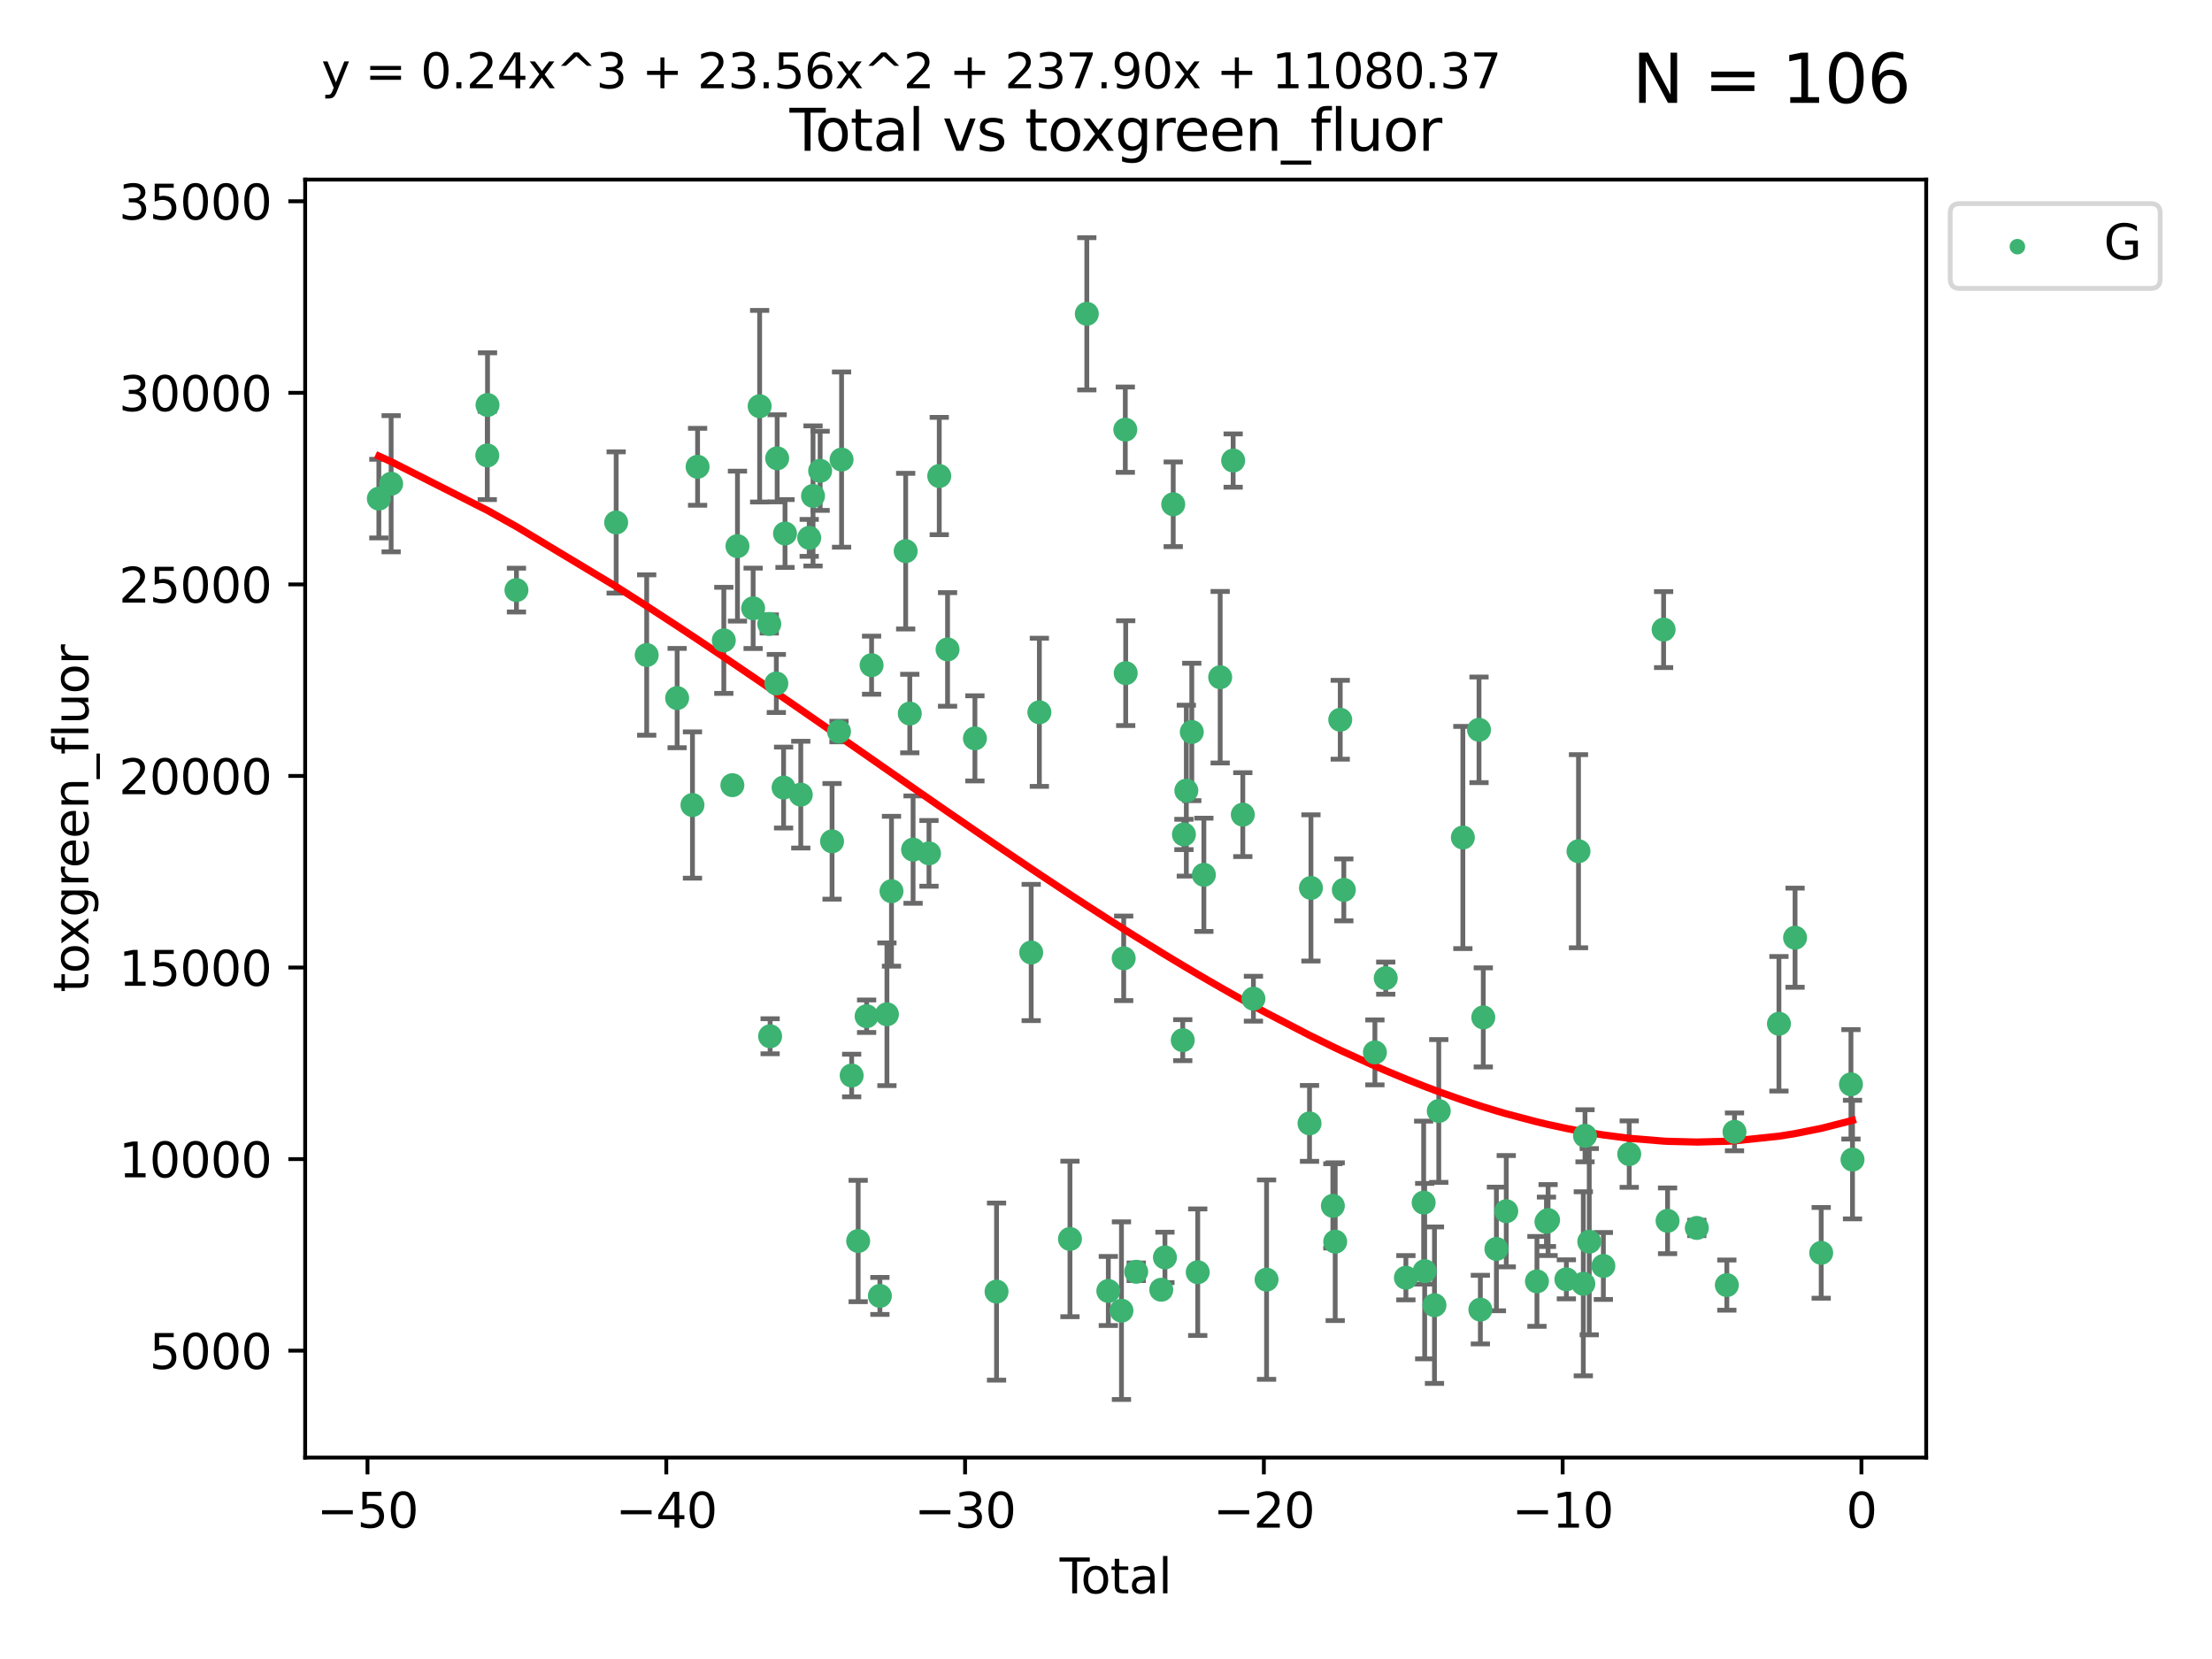 <?xml version="1.0" encoding="utf-8" standalone="no"?>
<!DOCTYPE svg PUBLIC "-//W3C//DTD SVG 1.1//EN"
  "http://www.w3.org/Graphics/SVG/1.1/DTD/svg11.dtd">
<svg xmlns:xlink="http://www.w3.org/1999/xlink" width="460.8pt" height="345.6pt" viewBox="0 0 460.8 345.6" xmlns="http://www.w3.org/2000/svg" version="1.1">
 <defs>
  <style type="text/css">*{stroke-linejoin: round; stroke-linecap: butt}</style>
 </defs>
 <g id="figure_1">
  <g id="patch_1">
   <path d="M 0 345.6 
L 460.8 345.6 
L 460.8 0 
L 0 0 
z
" style="fill: #ffffff"/>
  </g>
  <g id="axes_1">
   <g id="patch_2">
    <path d="M 63.571 303.64 
L 401.26 303.64 
L 401.26 37.411 
L 63.571 37.411 
z
" style="fill: #ffffff"/>
   </g>
   <g id="PathCollection_1">
    <defs>
     <path id="m0a669f72ba" d="M 0 1.118 
C 0.297 1.118 0.581 1 0.791 0.791 
C 1 0.581 1.118 0.297 1.118 0 
C 1.118 -0.297 1 -0.581 0.791 -0.791 
C 0.581 -1 0.297 -1.118 0 -1.118 
C -0.297 -1.118 -0.581 -1 -0.791 -0.791 
C -1 -0.581 -1.118 -0.297 -1.118 0 
C -1.118 0.297 -1 0.581 -0.791 0.791 
C -0.581 1 -0.297 1.118 0 1.118 
z
" style="stroke: #3cb371"/>
    </defs>
    <g clip-path="url(#p1b6b8b55a3)">
     <use xlink:href="#m0a669f72ba" x="78.921" y="103.873" style="fill: #3cb371; stroke: #3cb371"/>
     <use xlink:href="#m0a669f72ba" x="81.481" y="100.773" style="fill: #3cb371; stroke: #3cb371"/>
     <use xlink:href="#m0a669f72ba" x="101.51" y="94.875" style="fill: #3cb371; stroke: #3cb371"/>
     <use xlink:href="#m0a669f72ba" x="101.558" y="84.367" style="fill: #3cb371; stroke: #3cb371"/>
     <use xlink:href="#m0a669f72ba" x="107.586" y="122.925" style="fill: #3cb371; stroke: #3cb371"/>
     <use xlink:href="#m0a669f72ba" x="128.357" y="108.843" style="fill: #3cb371; stroke: #3cb371"/>
     <use xlink:href="#m0a669f72ba" x="134.718" y="136.452" style="fill: #3cb371; stroke: #3cb371"/>
     <use xlink:href="#m0a669f72ba" x="141.06" y="145.421" style="fill: #3cb371; stroke: #3cb371"/>
     <use xlink:href="#m0a669f72ba" x="144.254" y="167.702" style="fill: #3cb371; stroke: #3cb371"/>
     <use xlink:href="#m0a669f72ba" x="145.32" y="97.241" style="fill: #3cb371; stroke: #3cb371"/>
     <use xlink:href="#m0a669f72ba" x="150.783" y="133.394" style="fill: #3cb371; stroke: #3cb371"/>
     <use xlink:href="#m0a669f72ba" x="152.565" y="163.567" style="fill: #3cb371; stroke: #3cb371"/>
     <use xlink:href="#m0a669f72ba" x="153.626" y="113.769" style="fill: #3cb371; stroke: #3cb371"/>
     <use xlink:href="#m0a669f72ba" x="156.893" y="126.721" style="fill: #3cb371; stroke: #3cb371"/>
     <use xlink:href="#m0a669f72ba" x="158.248" y="84.622" style="fill: #3cb371; stroke: #3cb371"/>
     <use xlink:href="#m0a669f72ba" x="160.252" y="129.982" style="fill: #3cb371; stroke: #3cb371"/>
     <use xlink:href="#m0a669f72ba" x="160.43" y="215.873" style="fill: #3cb371; stroke: #3cb371"/>
     <use xlink:href="#m0a669f72ba" x="161.724" y="142.378" style="fill: #3cb371; stroke: #3cb371"/>
     <use xlink:href="#m0a669f72ba" x="161.896" y="95.476" style="fill: #3cb371; stroke: #3cb371"/>
     <use xlink:href="#m0a669f72ba" x="163.235" y="164.064" style="fill: #3cb371; stroke: #3cb371"/>
     <use xlink:href="#m0a669f72ba" x="163.533" y="111.137" style="fill: #3cb371; stroke: #3cb371"/>
     <use xlink:href="#m0a669f72ba" x="166.818" y="165.539" style="fill: #3cb371; stroke: #3cb371"/>
     <use xlink:href="#m0a669f72ba" x="168.572" y="112.046" style="fill: #3cb371; stroke: #3cb371"/>
     <use xlink:href="#m0a669f72ba" x="169.37" y="103.314" style="fill: #3cb371; stroke: #3cb371"/>
     <use xlink:href="#m0a669f72ba" x="170.85" y="98.077" style="fill: #3cb371; stroke: #3cb371"/>
     <use xlink:href="#m0a669f72ba" x="173.333" y="175.266" style="fill: #3cb371; stroke: #3cb371"/>
     <use xlink:href="#m0a669f72ba" x="174.78" y="152.394" style="fill: #3cb371; stroke: #3cb371"/>
     <use xlink:href="#m0a669f72ba" x="175.316" y="95.737" style="fill: #3cb371; stroke: #3cb371"/>
     <use xlink:href="#m0a669f72ba" x="177.417" y="224.049" style="fill: #3cb371; stroke: #3cb371"/>
     <use xlink:href="#m0a669f72ba" x="178.773" y="258.524" style="fill: #3cb371; stroke: #3cb371"/>
     <use xlink:href="#m0a669f72ba" x="180.532" y="211.698" style="fill: #3cb371; stroke: #3cb371"/>
     <use xlink:href="#m0a669f72ba" x="181.567" y="138.568" style="fill: #3cb371; stroke: #3cb371"/>
     <use xlink:href="#m0a669f72ba" x="183.298" y="269.963" style="fill: #3cb371; stroke: #3cb371"/>
     <use xlink:href="#m0a669f72ba" x="184.764" y="211.291" style="fill: #3cb371; stroke: #3cb371"/>
     <use xlink:href="#m0a669f72ba" x="185.714" y="185.657" style="fill: #3cb371; stroke: #3cb371"/>
     <use xlink:href="#m0a669f72ba" x="188.668" y="114.813" style="fill: #3cb371; stroke: #3cb371"/>
     <use xlink:href="#m0a669f72ba" x="189.525" y="148.644" style="fill: #3cb371; stroke: #3cb371"/>
     <use xlink:href="#m0a669f72ba" x="190.211" y="176.991" style="fill: #3cb371; stroke: #3cb371"/>
     <use xlink:href="#m0a669f72ba" x="193.525" y="177.77" style="fill: #3cb371; stroke: #3cb371"/>
     <use xlink:href="#m0a669f72ba" x="195.663" y="99.163" style="fill: #3cb371; stroke: #3cb371"/>
     <use xlink:href="#m0a669f72ba" x="197.393" y="135.288" style="fill: #3cb371; stroke: #3cb371"/>
     <use xlink:href="#m0a669f72ba" x="203.094" y="153.817" style="fill: #3cb371; stroke: #3cb371"/>
     <use xlink:href="#m0a669f72ba" x="207.598" y="269.063" style="fill: #3cb371; stroke: #3cb371"/>
     <use xlink:href="#m0a669f72ba" x="214.817" y="198.422" style="fill: #3cb371; stroke: #3cb371"/>
     <use xlink:href="#m0a669f72ba" x="216.52" y="148.383" style="fill: #3cb371; stroke: #3cb371"/>
     <use xlink:href="#m0a669f72ba" x="222.893" y="258.097" style="fill: #3cb371; stroke: #3cb371"/>
     <use xlink:href="#m0a669f72ba" x="226.402" y="65.373" style="fill: #3cb371; stroke: #3cb371"/>
     <use xlink:href="#m0a669f72ba" x="230.882" y="268.935" style="fill: #3cb371; stroke: #3cb371"/>
     <use xlink:href="#m0a669f72ba" x="233.621" y="273.036" style="fill: #3cb371; stroke: #3cb371"/>
     <use xlink:href="#m0a669f72ba" x="234.085" y="199.636" style="fill: #3cb371; stroke: #3cb371"/>
     <use xlink:href="#m0a669f72ba" x="234.422" y="89.507" style="fill: #3cb371; stroke: #3cb371"/>
     <use xlink:href="#m0a669f72ba" x="234.505" y="140.229" style="fill: #3cb371; stroke: #3cb371"/>
     <use xlink:href="#m0a669f72ba" x="236.693" y="264.932" style="fill: #3cb371; stroke: #3cb371"/>
     <use xlink:href="#m0a669f72ba" x="241.911" y="268.676" style="fill: #3cb371; stroke: #3cb371"/>
     <use xlink:href="#m0a669f72ba" x="242.678" y="261.94" style="fill: #3cb371; stroke: #3cb371"/>
     <use xlink:href="#m0a669f72ba" x="244.404" y="105.051" style="fill: #3cb371; stroke: #3cb371"/>
     <use xlink:href="#m0a669f72ba" x="246.389" y="216.687" style="fill: #3cb371; stroke: #3cb371"/>
     <use xlink:href="#m0a669f72ba" x="246.632" y="173.831" style="fill: #3cb371; stroke: #3cb371"/>
     <use xlink:href="#m0a669f72ba" x="247.135" y="164.706" style="fill: #3cb371; stroke: #3cb371"/>
     <use xlink:href="#m0a669f72ba" x="248.271" y="152.481" style="fill: #3cb371; stroke: #3cb371"/>
     <use xlink:href="#m0a669f72ba" x="249.51" y="265.027" style="fill: #3cb371; stroke: #3cb371"/>
     <use xlink:href="#m0a669f72ba" x="250.789" y="182.239" style="fill: #3cb371; stroke: #3cb371"/>
     <use xlink:href="#m0a669f72ba" x="254.185" y="141.077" style="fill: #3cb371; stroke: #3cb371"/>
     <use xlink:href="#m0a669f72ba" x="256.889" y="95.939" style="fill: #3cb371; stroke: #3cb371"/>
     <use xlink:href="#m0a669f72ba" x="258.899" y="169.705" style="fill: #3cb371; stroke: #3cb371"/>
     <use xlink:href="#m0a669f72ba" x="261.111" y="208.048" style="fill: #3cb371; stroke: #3cb371"/>
     <use xlink:href="#m0a669f72ba" x="263.848" y="266.572" style="fill: #3cb371; stroke: #3cb371"/>
     <use xlink:href="#m0a669f72ba" x="272.798" y="234.022" style="fill: #3cb371; stroke: #3cb371"/>
     <use xlink:href="#m0a669f72ba" x="273.095" y="184.973" style="fill: #3cb371; stroke: #3cb371"/>
     <use xlink:href="#m0a669f72ba" x="277.659" y="251.202" style="fill: #3cb371; stroke: #3cb371"/>
     <use xlink:href="#m0a669f72ba" x="278.147" y="258.664" style="fill: #3cb371; stroke: #3cb371"/>
     <use xlink:href="#m0a669f72ba" x="279.196" y="149.938" style="fill: #3cb371; stroke: #3cb371"/>
     <use xlink:href="#m0a669f72ba" x="279.944" y="185.379" style="fill: #3cb371; stroke: #3cb371"/>
     <use xlink:href="#m0a669f72ba" x="286.418" y="219.234" style="fill: #3cb371; stroke: #3cb371"/>
     <use xlink:href="#m0a669f72ba" x="288.676" y="203.766" style="fill: #3cb371; stroke: #3cb371"/>
     <use xlink:href="#m0a669f72ba" x="292.874" y="266.171" style="fill: #3cb371; stroke: #3cb371"/>
     <use xlink:href="#m0a669f72ba" x="296.573" y="250.524" style="fill: #3cb371; stroke: #3cb371"/>
     <use xlink:href="#m0a669f72ba" x="296.787" y="264.801" style="fill: #3cb371; stroke: #3cb371"/>
     <use xlink:href="#m0a669f72ba" x="298.827" y="271.894" style="fill: #3cb371; stroke: #3cb371"/>
     <use xlink:href="#m0a669f72ba" x="299.723" y="231.438" style="fill: #3cb371; stroke: #3cb371"/>
     <use xlink:href="#m0a669f72ba" x="304.74" y="174.469" style="fill: #3cb371; stroke: #3cb371"/>
     <use xlink:href="#m0a669f72ba" x="308.106" y="152.034" style="fill: #3cb371; stroke: #3cb371"/>
     <use xlink:href="#m0a669f72ba" x="308.386" y="272.816" style="fill: #3cb371; stroke: #3cb371"/>
     <use xlink:href="#m0a669f72ba" x="308.995" y="211.943" style="fill: #3cb371; stroke: #3cb371"/>
     <use xlink:href="#m0a669f72ba" x="311.728" y="260.179" style="fill: #3cb371; stroke: #3cb371"/>
     <use xlink:href="#m0a669f72ba" x="313.781" y="252.316" style="fill: #3cb371; stroke: #3cb371"/>
     <use xlink:href="#m0a669f72ba" x="320.174" y="266.935" style="fill: #3cb371; stroke: #3cb371"/>
     <use xlink:href="#m0a669f72ba" x="322.154" y="254.527" style="fill: #3cb371; stroke: #3cb371"/>
     <use xlink:href="#m0a669f72ba" x="322.494" y="254.158" style="fill: #3cb371; stroke: #3cb371"/>
     <use xlink:href="#m0a669f72ba" x="326.302" y="266.504" style="fill: #3cb371; stroke: #3cb371"/>
     <use xlink:href="#m0a669f72ba" x="328.832" y="177.324" style="fill: #3cb371; stroke: #3cb371"/>
     <use xlink:href="#m0a669f72ba" x="329.833" y="267.439" style="fill: #3cb371; stroke: #3cb371"/>
     <use xlink:href="#m0a669f72ba" x="330.188" y="236.606" style="fill: #3cb371; stroke: #3cb371"/>
     <use xlink:href="#m0a669f72ba" x="331.07" y="258.668" style="fill: #3cb371; stroke: #3cb371"/>
     <use xlink:href="#m0a669f72ba" x="334.01" y="263.726" style="fill: #3cb371; stroke: #3cb371"/>
     <use xlink:href="#m0a669f72ba" x="339.397" y="240.421" style="fill: #3cb371; stroke: #3cb371"/>
     <use xlink:href="#m0a669f72ba" x="346.561" y="131.154" style="fill: #3cb371; stroke: #3cb371"/>
     <use xlink:href="#m0a669f72ba" x="347.385" y="254.319" style="fill: #3cb371; stroke: #3cb371"/>
     <use xlink:href="#m0a669f72ba" x="353.478" y="255.803" style="fill: #3cb371; stroke: #3cb371"/>
     <use xlink:href="#m0a669f72ba" x="359.732" y="267.709" style="fill: #3cb371; stroke: #3cb371"/>
     <use xlink:href="#m0a669f72ba" x="361.329" y="235.785" style="fill: #3cb371; stroke: #3cb371"/>
     <use xlink:href="#m0a669f72ba" x="370.586" y="213.267" style="fill: #3cb371; stroke: #3cb371"/>
     <use xlink:href="#m0a669f72ba" x="373.946" y="195.341" style="fill: #3cb371; stroke: #3cb371"/>
     <use xlink:href="#m0a669f72ba" x="379.388" y="260.99" style="fill: #3cb371; stroke: #3cb371"/>
     <use xlink:href="#m0a669f72ba" x="385.588" y="225.883" style="fill: #3cb371; stroke: #3cb371"/>
     <use xlink:href="#m0a669f72ba" x="385.911" y="241.561" style="fill: #3cb371; stroke: #3cb371"/>
    </g>
   </g>
   <g id="matplotlib.axis_1">
    <g id="xtick_1">
     <g id="line2d_1">
      <defs>
       <path id="m218449eb14" d="M 0 0 
L 0 3.5 
" style="stroke: #000000; stroke-width: 0.8"/>
      </defs>
      <g>
       <use xlink:href="#m218449eb14" x="76.557" y="303.64" style="stroke: #000000; stroke-width: 0.8"/>
      </g>
     </g>
     <g id="text_1">
      <!-- −50 -->
      <g transform="translate(66.005 318.238)scale(0.1 -0.1)">
       <defs>
        <path id="DejaVuSans-2212" d="M 678 2272 
L 4684 2272 
L 4684 1741 
L 678 1741 
L 678 2272 
z
" transform="scale(0.016)"/>
        <path id="DejaVuSans-35" d="M 691 4666 
L 3169 4666 
L 3169 4134 
L 1269 4134 
L 1269 2991 
Q 1406 3038 1543 3061 
Q 1681 3084 1819 3084 
Q 2600 3084 3056 2656 
Q 3513 2228 3513 1497 
Q 3513 744 3044 326 
Q 2575 -91 1722 -91 
Q 1428 -91 1123 -41 
Q 819 9 494 109 
L 494 744 
Q 775 591 1075 516 
Q 1375 441 1709 441 
Q 2250 441 2565 725 
Q 2881 1009 2881 1497 
Q 2881 1984 2565 2268 
Q 2250 2553 1709 2553 
Q 1456 2553 1204 2497 
Q 953 2441 691 2322 
L 691 4666 
z
" transform="scale(0.016)"/>
        <path id="DejaVuSans-30" d="M 2034 4250 
Q 1547 4250 1301 3770 
Q 1056 3291 1056 2328 
Q 1056 1369 1301 889 
Q 1547 409 2034 409 
Q 2525 409 2770 889 
Q 3016 1369 3016 2328 
Q 3016 3291 2770 3770 
Q 2525 4250 2034 4250 
z
M 2034 4750 
Q 2819 4750 3233 4129 
Q 3647 3509 3647 2328 
Q 3647 1150 3233 529 
Q 2819 -91 2034 -91 
Q 1250 -91 836 529 
Q 422 1150 422 2328 
Q 422 3509 836 4129 
Q 1250 4750 2034 4750 
z
" transform="scale(0.016)"/>
       </defs>
       <use xlink:href="#DejaVuSans-2212"/>
       <use xlink:href="#DejaVuSans-35" x="83.789"/>
       <use xlink:href="#DejaVuSans-30" x="147.412"/>
      </g>
     </g>
    </g>
    <g id="xtick_2">
     <g id="line2d_2">
      <g>
       <use xlink:href="#m218449eb14" x="138.8" y="303.64" style="stroke: #000000; stroke-width: 0.8"/>
      </g>
     </g>
     <g id="text_2">
      <!-- −40 -->
      <g transform="translate(128.248 318.238)scale(0.1 -0.1)">
       <defs>
        <path id="DejaVuSans-34" d="M 2419 4116 
L 825 1625 
L 2419 1625 
L 2419 4116 
z
M 2253 4666 
L 3047 4666 
L 3047 1625 
L 3713 1625 
L 3713 1100 
L 3047 1100 
L 3047 0 
L 2419 0 
L 2419 1100 
L 313 1100 
L 313 1709 
L 2253 4666 
z
" transform="scale(0.016)"/>
       </defs>
       <use xlink:href="#DejaVuSans-2212"/>
       <use xlink:href="#DejaVuSans-34" x="83.789"/>
       <use xlink:href="#DejaVuSans-30" x="147.412"/>
      </g>
     </g>
    </g>
    <g id="xtick_3">
     <g id="line2d_3">
      <g>
       <use xlink:href="#m218449eb14" x="201.043" y="303.64" style="stroke: #000000; stroke-width: 0.8"/>
      </g>
     </g>
     <g id="text_3">
      <!-- −30 -->
      <g transform="translate(190.491 318.238)scale(0.1 -0.1)">
       <defs>
        <path id="DejaVuSans-33" d="M 2597 2516 
Q 3050 2419 3304 2112 
Q 3559 1806 3559 1356 
Q 3559 666 3084 287 
Q 2609 -91 1734 -91 
Q 1441 -91 1130 -33 
Q 819 25 488 141 
L 488 750 
Q 750 597 1062 519 
Q 1375 441 1716 441 
Q 2309 441 2620 675 
Q 2931 909 2931 1356 
Q 2931 1769 2642 2001 
Q 2353 2234 1838 2234 
L 1294 2234 
L 1294 2753 
L 1863 2753 
Q 2328 2753 2575 2939 
Q 2822 3125 2822 3475 
Q 2822 3834 2567 4026 
Q 2313 4219 1838 4219 
Q 1578 4219 1281 4162 
Q 984 4106 628 3988 
L 628 4550 
Q 988 4650 1302 4700 
Q 1616 4750 1894 4750 
Q 2613 4750 3031 4423 
Q 3450 4097 3450 3541 
Q 3450 3153 3228 2886 
Q 3006 2619 2597 2516 
z
" transform="scale(0.016)"/>
       </defs>
       <use xlink:href="#DejaVuSans-2212"/>
       <use xlink:href="#DejaVuSans-33" x="83.789"/>
       <use xlink:href="#DejaVuSans-30" x="147.412"/>
      </g>
     </g>
    </g>
    <g id="xtick_4">
     <g id="line2d_4">
      <g>
       <use xlink:href="#m218449eb14" x="263.286" y="303.64" style="stroke: #000000; stroke-width: 0.8"/>
      </g>
     </g>
     <g id="text_4">
      <!-- −20 -->
      <g transform="translate(252.734 318.238)scale(0.1 -0.1)">
       <defs>
        <path id="DejaVuSans-32" d="M 1228 531 
L 3431 531 
L 3431 0 
L 469 0 
L 469 531 
Q 828 903 1448 1529 
Q 2069 2156 2228 2338 
Q 2531 2678 2651 2914 
Q 2772 3150 2772 3378 
Q 2772 3750 2511 3984 
Q 2250 4219 1831 4219 
Q 1534 4219 1204 4116 
Q 875 4013 500 3803 
L 500 4441 
Q 881 4594 1212 4672 
Q 1544 4750 1819 4750 
Q 2544 4750 2975 4387 
Q 3406 4025 3406 3419 
Q 3406 3131 3298 2873 
Q 3191 2616 2906 2266 
Q 2828 2175 2409 1742 
Q 1991 1309 1228 531 
z
" transform="scale(0.016)"/>
       </defs>
       <use xlink:href="#DejaVuSans-2212"/>
       <use xlink:href="#DejaVuSans-32" x="83.789"/>
       <use xlink:href="#DejaVuSans-30" x="147.412"/>
      </g>
     </g>
    </g>
    <g id="xtick_5">
     <g id="line2d_5">
      <g>
       <use xlink:href="#m218449eb14" x="325.529" y="303.64" style="stroke: #000000; stroke-width: 0.8"/>
      </g>
     </g>
     <g id="text_5">
      <!-- −10 -->
      <g transform="translate(314.977 318.238)scale(0.1 -0.1)">
       <defs>
        <path id="DejaVuSans-31" d="M 794 531 
L 1825 531 
L 1825 4091 
L 703 3866 
L 703 4441 
L 1819 4666 
L 2450 4666 
L 2450 531 
L 3481 531 
L 3481 0 
L 794 0 
L 794 531 
z
" transform="scale(0.016)"/>
       </defs>
       <use xlink:href="#DejaVuSans-2212"/>
       <use xlink:href="#DejaVuSans-31" x="83.789"/>
       <use xlink:href="#DejaVuSans-30" x="147.412"/>
      </g>
     </g>
    </g>
    <g id="xtick_6">
     <g id="line2d_6">
      <g>
       <use xlink:href="#m218449eb14" x="387.772" y="303.64" style="stroke: #000000; stroke-width: 0.8"/>
      </g>
     </g>
     <g id="text_6">
      <!-- 0 -->
      <g transform="translate(384.591 318.238)scale(0.1 -0.1)">
       <use xlink:href="#DejaVuSans-30"/>
      </g>
     </g>
    </g>
    <g id="text_7">
     <!-- Total -->
     <g transform="translate(220.739 331.917)scale(0.1 -0.1)">
      <defs>
       <path id="DejaVuSans-54" d="M -19 4666 
L 3928 4666 
L 3928 4134 
L 2272 4134 
L 2272 0 
L 1638 0 
L 1638 4134 
L -19 4134 
L -19 4666 
z
" transform="scale(0.016)"/>
       <path id="DejaVuSans-6f" d="M 1959 3097 
Q 1497 3097 1228 2736 
Q 959 2375 959 1747 
Q 959 1119 1226 758 
Q 1494 397 1959 397 
Q 2419 397 2687 759 
Q 2956 1122 2956 1747 
Q 2956 2369 2687 2733 
Q 2419 3097 1959 3097 
z
M 1959 3584 
Q 2709 3584 3137 3096 
Q 3566 2609 3566 1747 
Q 3566 888 3137 398 
Q 2709 -91 1959 -91 
Q 1206 -91 779 398 
Q 353 888 353 1747 
Q 353 2609 779 3096 
Q 1206 3584 1959 3584 
z
" transform="scale(0.016)"/>
       <path id="DejaVuSans-74" d="M 1172 4494 
L 1172 3500 
L 2356 3500 
L 2356 3053 
L 1172 3053 
L 1172 1153 
Q 1172 725 1289 603 
Q 1406 481 1766 481 
L 2356 481 
L 2356 0 
L 1766 0 
Q 1100 0 847 248 
Q 594 497 594 1153 
L 594 3053 
L 172 3053 
L 172 3500 
L 594 3500 
L 594 4494 
L 1172 4494 
z
" transform="scale(0.016)"/>
       <path id="DejaVuSans-61" d="M 2194 1759 
Q 1497 1759 1228 1600 
Q 959 1441 959 1056 
Q 959 750 1161 570 
Q 1363 391 1709 391 
Q 2188 391 2477 730 
Q 2766 1069 2766 1631 
L 2766 1759 
L 2194 1759 
z
M 3341 1997 
L 3341 0 
L 2766 0 
L 2766 531 
Q 2569 213 2275 61 
Q 1981 -91 1556 -91 
Q 1019 -91 701 211 
Q 384 513 384 1019 
Q 384 1609 779 1909 
Q 1175 2209 1959 2209 
L 2766 2209 
L 2766 2266 
Q 2766 2663 2505 2880 
Q 2244 3097 1772 3097 
Q 1472 3097 1187 3025 
Q 903 2953 641 2809 
L 641 3341 
Q 956 3463 1253 3523 
Q 1550 3584 1831 3584 
Q 2591 3584 2966 3190 
Q 3341 2797 3341 1997 
z
" transform="scale(0.016)"/>
       <path id="DejaVuSans-6c" d="M 603 4863 
L 1178 4863 
L 1178 0 
L 603 0 
L 603 4863 
z
" transform="scale(0.016)"/>
      </defs>
      <use xlink:href="#DejaVuSans-54"/>
      <use xlink:href="#DejaVuSans-6f" x="44.084"/>
      <use xlink:href="#DejaVuSans-74" x="105.266"/>
      <use xlink:href="#DejaVuSans-61" x="144.475"/>
      <use xlink:href="#DejaVuSans-6c" x="205.754"/>
     </g>
    </g>
   </g>
   <g id="matplotlib.axis_2">
    <g id="ytick_1">
     <g id="line2d_7">
      <defs>
       <path id="m1ff94f0c97" d="M 0 0 
L -3.5 0 
" style="stroke: #000000; stroke-width: 0.8"/>
      </defs>
      <g>
       <use xlink:href="#m1ff94f0c97" x="63.571" y="281.368" style="stroke: #000000; stroke-width: 0.8"/>
      </g>
     </g>
     <g id="text_8">
      <!-- 5000 -->
      <g transform="translate(31.121 285.168)scale(0.1 -0.1)">
       <use xlink:href="#DejaVuSans-35"/>
       <use xlink:href="#DejaVuSans-30" x="63.623"/>
       <use xlink:href="#DejaVuSans-30" x="127.246"/>
       <use xlink:href="#DejaVuSans-30" x="190.869"/>
      </g>
     </g>
    </g>
    <g id="ytick_2">
     <g id="line2d_8">
      <g>
       <use xlink:href="#m1ff94f0c97" x="63.571" y="241.461" style="stroke: #000000; stroke-width: 0.8"/>
      </g>
     </g>
     <g id="text_9">
      <!-- 10000 -->
      <g transform="translate(24.759 245.261)scale(0.1 -0.1)">
       <use xlink:href="#DejaVuSans-31"/>
       <use xlink:href="#DejaVuSans-30" x="63.623"/>
       <use xlink:href="#DejaVuSans-30" x="127.246"/>
       <use xlink:href="#DejaVuSans-30" x="190.869"/>
       <use xlink:href="#DejaVuSans-30" x="254.492"/>
      </g>
     </g>
    </g>
    <g id="ytick_3">
     <g id="line2d_9">
      <g>
       <use xlink:href="#m1ff94f0c97" x="63.571" y="201.554" style="stroke: #000000; stroke-width: 0.8"/>
      </g>
     </g>
     <g id="text_10">
      <!-- 15000 -->
      <g transform="translate(24.759 205.353)scale(0.1 -0.1)">
       <use xlink:href="#DejaVuSans-31"/>
       <use xlink:href="#DejaVuSans-35" x="63.623"/>
       <use xlink:href="#DejaVuSans-30" x="127.246"/>
       <use xlink:href="#DejaVuSans-30" x="190.869"/>
       <use xlink:href="#DejaVuSans-30" x="254.492"/>
      </g>
     </g>
    </g>
    <g id="ytick_4">
     <g id="line2d_10">
      <g>
       <use xlink:href="#m1ff94f0c97" x="63.571" y="161.647" style="stroke: #000000; stroke-width: 0.8"/>
      </g>
     </g>
     <g id="text_11">
      <!-- 20000 -->
      <g transform="translate(24.759 165.446)scale(0.1 -0.1)">
       <use xlink:href="#DejaVuSans-32"/>
       <use xlink:href="#DejaVuSans-30" x="63.623"/>
       <use xlink:href="#DejaVuSans-30" x="127.246"/>
       <use xlink:href="#DejaVuSans-30" x="190.869"/>
       <use xlink:href="#DejaVuSans-30" x="254.492"/>
      </g>
     </g>
    </g>
    <g id="ytick_5">
     <g id="line2d_11">
      <g>
       <use xlink:href="#m1ff94f0c97" x="63.571" y="121.74" style="stroke: #000000; stroke-width: 0.8"/>
      </g>
     </g>
     <g id="text_12">
      <!-- 25000 -->
      <g transform="translate(24.759 125.539)scale(0.1 -0.1)">
       <use xlink:href="#DejaVuSans-32"/>
       <use xlink:href="#DejaVuSans-35" x="63.623"/>
       <use xlink:href="#DejaVuSans-30" x="127.246"/>
       <use xlink:href="#DejaVuSans-30" x="190.869"/>
       <use xlink:href="#DejaVuSans-30" x="254.492"/>
      </g>
     </g>
    </g>
    <g id="ytick_6">
     <g id="line2d_12">
      <g>
       <use xlink:href="#m1ff94f0c97" x="63.571" y="81.833" style="stroke: #000000; stroke-width: 0.8"/>
      </g>
     </g>
     <g id="text_13">
      <!-- 30000 -->
      <g transform="translate(24.759 85.632)scale(0.1 -0.1)">
       <use xlink:href="#DejaVuSans-33"/>
       <use xlink:href="#DejaVuSans-30" x="63.623"/>
       <use xlink:href="#DejaVuSans-30" x="127.246"/>
       <use xlink:href="#DejaVuSans-30" x="190.869"/>
       <use xlink:href="#DejaVuSans-30" x="254.492"/>
      </g>
     </g>
    </g>
    <g id="ytick_7">
     <g id="line2d_13">
      <g>
       <use xlink:href="#m1ff94f0c97" x="63.571" y="41.926" style="stroke: #000000; stroke-width: 0.8"/>
      </g>
     </g>
     <g id="text_14">
      <!-- 35000 -->
      <g transform="translate(24.759 45.725)scale(0.1 -0.1)">
       <use xlink:href="#DejaVuSans-33"/>
       <use xlink:href="#DejaVuSans-35" x="63.623"/>
       <use xlink:href="#DejaVuSans-30" x="127.246"/>
       <use xlink:href="#DejaVuSans-30" x="190.869"/>
       <use xlink:href="#DejaVuSans-30" x="254.492"/>
      </g>
     </g>
    </g>
    <g id="text_15">
     <!-- toxgreen_fluor -->
     <g transform="translate(18.401 206.72)rotate(-90)scale(0.1 -0.1)">
      <defs>
       <path id="DejaVuSans-78" d="M 3513 3500 
L 2247 1797 
L 3578 0 
L 2900 0 
L 1881 1375 
L 863 0 
L 184 0 
L 1544 1831 
L 300 3500 
L 978 3500 
L 1906 2253 
L 2834 3500 
L 3513 3500 
z
" transform="scale(0.016)"/>
       <path id="DejaVuSans-67" d="M 2906 1791 
Q 2906 2416 2648 2759 
Q 2391 3103 1925 3103 
Q 1463 3103 1205 2759 
Q 947 2416 947 1791 
Q 947 1169 1205 825 
Q 1463 481 1925 481 
Q 2391 481 2648 825 
Q 2906 1169 2906 1791 
z
M 3481 434 
Q 3481 -459 3084 -895 
Q 2688 -1331 1869 -1331 
Q 1566 -1331 1297 -1286 
Q 1028 -1241 775 -1147 
L 775 -588 
Q 1028 -725 1275 -790 
Q 1522 -856 1778 -856 
Q 2344 -856 2625 -561 
Q 2906 -266 2906 331 
L 2906 616 
Q 2728 306 2450 153 
Q 2172 0 1784 0 
Q 1141 0 747 490 
Q 353 981 353 1791 
Q 353 2603 747 3093 
Q 1141 3584 1784 3584 
Q 2172 3584 2450 3431 
Q 2728 3278 2906 2969 
L 2906 3500 
L 3481 3500 
L 3481 434 
z
" transform="scale(0.016)"/>
       <path id="DejaVuSans-72" d="M 2631 2963 
Q 2534 3019 2420 3045 
Q 2306 3072 2169 3072 
Q 1681 3072 1420 2755 
Q 1159 2438 1159 1844 
L 1159 0 
L 581 0 
L 581 3500 
L 1159 3500 
L 1159 2956 
Q 1341 3275 1631 3429 
Q 1922 3584 2338 3584 
Q 2397 3584 2469 3576 
Q 2541 3569 2628 3553 
L 2631 2963 
z
" transform="scale(0.016)"/>
       <path id="DejaVuSans-65" d="M 3597 1894 
L 3597 1613 
L 953 1613 
Q 991 1019 1311 708 
Q 1631 397 2203 397 
Q 2534 397 2845 478 
Q 3156 559 3463 722 
L 3463 178 
Q 3153 47 2828 -22 
Q 2503 -91 2169 -91 
Q 1331 -91 842 396 
Q 353 884 353 1716 
Q 353 2575 817 3079 
Q 1281 3584 2069 3584 
Q 2775 3584 3186 3129 
Q 3597 2675 3597 1894 
z
M 3022 2063 
Q 3016 2534 2758 2815 
Q 2500 3097 2075 3097 
Q 1594 3097 1305 2825 
Q 1016 2553 972 2059 
L 3022 2063 
z
" transform="scale(0.016)"/>
       <path id="DejaVuSans-6e" d="M 3513 2113 
L 3513 0 
L 2938 0 
L 2938 2094 
Q 2938 2591 2744 2837 
Q 2550 3084 2163 3084 
Q 1697 3084 1428 2787 
Q 1159 2491 1159 1978 
L 1159 0 
L 581 0 
L 581 3500 
L 1159 3500 
L 1159 2956 
Q 1366 3272 1645 3428 
Q 1925 3584 2291 3584 
Q 2894 3584 3203 3211 
Q 3513 2838 3513 2113 
z
" transform="scale(0.016)"/>
       <path id="DejaVuSans-5f" d="M 3263 -1063 
L 3263 -1509 
L -63 -1509 
L -63 -1063 
L 3263 -1063 
z
" transform="scale(0.016)"/>
       <path id="DejaVuSans-66" d="M 2375 4863 
L 2375 4384 
L 1825 4384 
Q 1516 4384 1395 4259 
Q 1275 4134 1275 3809 
L 1275 3500 
L 2222 3500 
L 2222 3053 
L 1275 3053 
L 1275 0 
L 697 0 
L 697 3053 
L 147 3053 
L 147 3500 
L 697 3500 
L 697 3744 
Q 697 4328 969 4595 
Q 1241 4863 1831 4863 
L 2375 4863 
z
" transform="scale(0.016)"/>
       <path id="DejaVuSans-75" d="M 544 1381 
L 544 3500 
L 1119 3500 
L 1119 1403 
Q 1119 906 1312 657 
Q 1506 409 1894 409 
Q 2359 409 2629 706 
Q 2900 1003 2900 1516 
L 2900 3500 
L 3475 3500 
L 3475 0 
L 2900 0 
L 2900 538 
Q 2691 219 2414 64 
Q 2138 -91 1772 -91 
Q 1169 -91 856 284 
Q 544 659 544 1381 
z
M 1991 3584 
L 1991 3584 
z
" transform="scale(0.016)"/>
      </defs>
      <use xlink:href="#DejaVuSans-74"/>
      <use xlink:href="#DejaVuSans-6f" x="39.209"/>
      <use xlink:href="#DejaVuSans-78" x="97.266"/>
      <use xlink:href="#DejaVuSans-67" x="156.445"/>
      <use xlink:href="#DejaVuSans-72" x="219.922"/>
      <use xlink:href="#DejaVuSans-65" x="258.785"/>
      <use xlink:href="#DejaVuSans-65" x="320.309"/>
      <use xlink:href="#DejaVuSans-6e" x="381.832"/>
      <use xlink:href="#DejaVuSans-5f" x="445.211"/>
      <use xlink:href="#DejaVuSans-66" x="495.211"/>
      <use xlink:href="#DejaVuSans-6c" x="530.416"/>
      <use xlink:href="#DejaVuSans-75" x="558.199"/>
      <use xlink:href="#DejaVuSans-6f" x="621.578"/>
      <use xlink:href="#DejaVuSans-72" x="682.76"/>
     </g>
    </g>
   </g>
   <g id="LineCollection_1">
    <path d="M 78.921 112.063 
L 78.921 95.683 
" clip-path="url(#p1b6b8b55a3)" style="fill: none; stroke: #696969"/>
    <path d="M 81.481 114.961 
L 81.481 86.584 
" clip-path="url(#p1b6b8b55a3)" style="fill: none; stroke: #696969"/>
    <path d="M 101.51 104.075 
L 101.51 85.675 
" clip-path="url(#p1b6b8b55a3)" style="fill: none; stroke: #696969"/>
    <path d="M 101.558 95.241 
L 101.558 73.493 
" clip-path="url(#p1b6b8b55a3)" style="fill: none; stroke: #696969"/>
    <path d="M 107.586 127.489 
L 107.586 118.361 
" clip-path="url(#p1b6b8b55a3)" style="fill: none; stroke: #696969"/>
    <path d="M 128.357 123.551 
L 128.357 94.134 
" clip-path="url(#p1b6b8b55a3)" style="fill: none; stroke: #696969"/>
    <path d="M 134.718 153.156 
L 134.718 119.748 
" clip-path="url(#p1b6b8b55a3)" style="fill: none; stroke: #696969"/>
    <path d="M 141.06 155.762 
L 141.06 135.079 
" clip-path="url(#p1b6b8b55a3)" style="fill: none; stroke: #696969"/>
    <path d="M 144.254 182.941 
L 144.254 152.463 
" clip-path="url(#p1b6b8b55a3)" style="fill: none; stroke: #696969"/>
    <path d="M 145.32 105.256 
L 145.32 89.227 
" clip-path="url(#p1b6b8b55a3)" style="fill: none; stroke: #696969"/>
    <path d="M 150.783 144.444 
L 150.783 122.345 
" clip-path="url(#p1b6b8b55a3)" style="fill: none; stroke: #696969"/>
    <path d="M 152.565 164.164 
L 152.565 162.969 
" clip-path="url(#p1b6b8b55a3)" style="fill: none; stroke: #696969"/>
    <path d="M 153.626 129.385 
L 153.626 98.153 
" clip-path="url(#p1b6b8b55a3)" style="fill: none; stroke: #696969"/>
    <path d="M 156.893 135.094 
L 156.893 118.348 
" clip-path="url(#p1b6b8b55a3)" style="fill: none; stroke: #696969"/>
    <path d="M 158.248 104.578 
L 158.248 64.666 
" clip-path="url(#p1b6b8b55a3)" style="fill: none; stroke: #696969"/>
    <path d="M 160.252 131.879 
L 160.252 128.085 
" clip-path="url(#p1b6b8b55a3)" style="fill: none; stroke: #696969"/>
    <path d="M 160.43 219.523 
L 160.43 212.223 
" clip-path="url(#p1b6b8b55a3)" style="fill: none; stroke: #696969"/>
    <path d="M 161.724 148.426 
L 161.724 136.33 
" clip-path="url(#p1b6b8b55a3)" style="fill: none; stroke: #696969"/>
    <path d="M 161.896 104.551 
L 161.896 86.4 
" clip-path="url(#p1b6b8b55a3)" style="fill: none; stroke: #696969"/>
    <path d="M 163.235 172.496 
L 163.235 155.632 
" clip-path="url(#p1b6b8b55a3)" style="fill: none; stroke: #696969"/>
    <path d="M 163.533 118.202 
L 163.533 104.072 
" clip-path="url(#p1b6b8b55a3)" style="fill: none; stroke: #696969"/>
    <path d="M 166.818 176.661 
L 166.818 154.416 
" clip-path="url(#p1b6b8b55a3)" style="fill: none; stroke: #696969"/>
    <path d="M 168.572 115.891 
L 168.572 108.201 
" clip-path="url(#p1b6b8b55a3)" style="fill: none; stroke: #696969"/>
    <path d="M 169.37 117.91 
L 169.37 88.718 
" clip-path="url(#p1b6b8b55a3)" style="fill: none; stroke: #696969"/>
    <path d="M 170.85 106.32 
L 170.85 89.834 
" clip-path="url(#p1b6b8b55a3)" style="fill: none; stroke: #696969"/>
    <path d="M 173.333 187.31 
L 173.333 163.222 
" clip-path="url(#p1b6b8b55a3)" style="fill: none; stroke: #696969"/>
    <path d="M 174.78 154.535 
L 174.78 150.253 
" clip-path="url(#p1b6b8b55a3)" style="fill: none; stroke: #696969"/>
    <path d="M 175.316 113.987 
L 175.316 77.487 
" clip-path="url(#p1b6b8b55a3)" style="fill: none; stroke: #696969"/>
    <path d="M 177.417 228.487 
L 177.417 219.611 
" clip-path="url(#p1b6b8b55a3)" style="fill: none; stroke: #696969"/>
    <path d="M 178.773 271.166 
L 178.773 245.883 
" clip-path="url(#p1b6b8b55a3)" style="fill: none; stroke: #696969"/>
    <path d="M 180.532 215.081 
L 180.532 208.316 
" clip-path="url(#p1b6b8b55a3)" style="fill: none; stroke: #696969"/>
    <path d="M 181.567 144.617 
L 181.567 132.52 
" clip-path="url(#p1b6b8b55a3)" style="fill: none; stroke: #696969"/>
    <path d="M 183.298 273.817 
L 183.298 266.108 
" clip-path="url(#p1b6b8b55a3)" style="fill: none; stroke: #696969"/>
    <path d="M 184.764 226.152 
L 184.764 196.431 
" clip-path="url(#p1b6b8b55a3)" style="fill: none; stroke: #696969"/>
    <path d="M 185.714 201.27 
L 185.714 170.044 
" clip-path="url(#p1b6b8b55a3)" style="fill: none; stroke: #696969"/>
    <path d="M 188.668 131.026 
L 188.668 98.6 
" clip-path="url(#p1b6b8b55a3)" style="fill: none; stroke: #696969"/>
    <path d="M 189.525 156.824 
L 189.525 140.465 
" clip-path="url(#p1b6b8b55a3)" style="fill: none; stroke: #696969"/>
    <path d="M 190.211 188.174 
L 190.211 165.807 
" clip-path="url(#p1b6b8b55a3)" style="fill: none; stroke: #696969"/>
    <path d="M 193.525 184.614 
L 193.525 170.926 
" clip-path="url(#p1b6b8b55a3)" style="fill: none; stroke: #696969"/>
    <path d="M 195.663 111.382 
L 195.663 86.944 
" clip-path="url(#p1b6b8b55a3)" style="fill: none; stroke: #696969"/>
    <path d="M 197.393 147.118 
L 197.393 123.458 
" clip-path="url(#p1b6b8b55a3)" style="fill: none; stroke: #696969"/>
    <path d="M 203.094 162.683 
L 203.094 144.951 
" clip-path="url(#p1b6b8b55a3)" style="fill: none; stroke: #696969"/>
    <path d="M 207.598 287.508 
L 207.598 250.617 
" clip-path="url(#p1b6b8b55a3)" style="fill: none; stroke: #696969"/>
    <path d="M 214.817 212.617 
L 214.817 184.226 
" clip-path="url(#p1b6b8b55a3)" style="fill: none; stroke: #696969"/>
    <path d="M 216.52 163.816 
L 216.52 132.949 
" clip-path="url(#p1b6b8b55a3)" style="fill: none; stroke: #696969"/>
    <path d="M 222.893 274.293 
L 222.893 241.901 
" clip-path="url(#p1b6b8b55a3)" style="fill: none; stroke: #696969"/>
    <path d="M 226.402 81.233 
L 226.402 49.513 
" clip-path="url(#p1b6b8b55a3)" style="fill: none; stroke: #696969"/>
    <path d="M 230.882 276.126 
L 230.882 261.744 
" clip-path="url(#p1b6b8b55a3)" style="fill: none; stroke: #696969"/>
    <path d="M 233.621 291.539 
L 233.621 254.533 
" clip-path="url(#p1b6b8b55a3)" style="fill: none; stroke: #696969"/>
    <path d="M 234.085 208.441 
L 234.085 190.831 
" clip-path="url(#p1b6b8b55a3)" style="fill: none; stroke: #696969"/>
    <path d="M 234.422 98.392 
L 234.422 80.623 
" clip-path="url(#p1b6b8b55a3)" style="fill: none; stroke: #696969"/>
    <path d="M 234.505 151.148 
L 234.505 129.31 
" clip-path="url(#p1b6b8b55a3)" style="fill: none; stroke: #696969"/>
    <path d="M 236.693 266.769 
L 236.693 263.095 
" clip-path="url(#p1b6b8b55a3)" style="fill: none; stroke: #696969"/>
    <path d="M 241.911 269.683 
L 241.911 267.669 
" clip-path="url(#p1b6b8b55a3)" style="fill: none; stroke: #696969"/>
    <path d="M 242.678 267.192 
L 242.678 256.689 
" clip-path="url(#p1b6b8b55a3)" style="fill: none; stroke: #696969"/>
    <path d="M 244.404 113.871 
L 244.404 96.23 
" clip-path="url(#p1b6b8b55a3)" style="fill: none; stroke: #696969"/>
    <path d="M 246.389 220.959 
L 246.389 212.414 
" clip-path="url(#p1b6b8b55a3)" style="fill: none; stroke: #696969"/>
    <path d="M 246.632 176.986 
L 246.632 170.675 
" clip-path="url(#p1b6b8b55a3)" style="fill: none; stroke: #696969"/>
    <path d="M 247.135 182.509 
L 247.135 146.904 
" clip-path="url(#p1b6b8b55a3)" style="fill: none; stroke: #696969"/>
    <path d="M 248.271 166.795 
L 248.271 138.167 
" clip-path="url(#p1b6b8b55a3)" style="fill: none; stroke: #696969"/>
    <path d="M 249.51 278.209 
L 249.51 251.844 
" clip-path="url(#p1b6b8b55a3)" style="fill: none; stroke: #696969"/>
    <path d="M 250.789 194.035 
L 250.789 170.443 
" clip-path="url(#p1b6b8b55a3)" style="fill: none; stroke: #696969"/>
    <path d="M 254.185 158.943 
L 254.185 123.211 
" clip-path="url(#p1b6b8b55a3)" style="fill: none; stroke: #696969"/>
    <path d="M 256.889 101.489 
L 256.889 90.39 
" clip-path="url(#p1b6b8b55a3)" style="fill: none; stroke: #696969"/>
    <path d="M 258.899 178.441 
L 258.899 160.969 
" clip-path="url(#p1b6b8b55a3)" style="fill: none; stroke: #696969"/>
    <path d="M 261.111 212.723 
L 261.111 203.372 
" clip-path="url(#p1b6b8b55a3)" style="fill: none; stroke: #696969"/>
    <path d="M 263.848 287.34 
L 263.848 245.803 
" clip-path="url(#p1b6b8b55a3)" style="fill: none; stroke: #696969"/>
    <path d="M 272.798 241.928 
L 272.798 226.115 
" clip-path="url(#p1b6b8b55a3)" style="fill: none; stroke: #696969"/>
    <path d="M 273.095 200.205 
L 273.095 169.74 
" clip-path="url(#p1b6b8b55a3)" style="fill: none; stroke: #696969"/>
    <path d="M 277.659 259.976 
L 277.659 242.427 
" clip-path="url(#p1b6b8b55a3)" style="fill: none; stroke: #696969"/>
    <path d="M 278.147 275.096 
L 278.147 242.233 
" clip-path="url(#p1b6b8b55a3)" style="fill: none; stroke: #696969"/>
    <path d="M 279.196 158.153 
L 279.196 141.722 
" clip-path="url(#p1b6b8b55a3)" style="fill: none; stroke: #696969"/>
    <path d="M 279.944 191.828 
L 279.944 178.929 
" clip-path="url(#p1b6b8b55a3)" style="fill: none; stroke: #696969"/>
    <path d="M 286.418 225.996 
L 286.418 212.471 
" clip-path="url(#p1b6b8b55a3)" style="fill: none; stroke: #696969"/>
    <path d="M 288.676 207.114 
L 288.676 200.417 
" clip-path="url(#p1b6b8b55a3)" style="fill: none; stroke: #696969"/>
    <path d="M 292.874 270.781 
L 292.874 261.562 
" clip-path="url(#p1b6b8b55a3)" style="fill: none; stroke: #696969"/>
    <path d="M 296.573 267.5 
L 296.573 233.548 
" clip-path="url(#p1b6b8b55a3)" style="fill: none; stroke: #696969"/>
    <path d="M 296.787 283.074 
L 296.787 246.528 
" clip-path="url(#p1b6b8b55a3)" style="fill: none; stroke: #696969"/>
    <path d="M 298.827 288.189 
L 298.827 255.6 
" clip-path="url(#p1b6b8b55a3)" style="fill: none; stroke: #696969"/>
    <path d="M 299.723 246.313 
L 299.723 216.563 
" clip-path="url(#p1b6b8b55a3)" style="fill: none; stroke: #696969"/>
    <path d="M 304.74 197.61 
L 304.74 151.327 
" clip-path="url(#p1b6b8b55a3)" style="fill: none; stroke: #696969"/>
    <path d="M 308.106 163.035 
L 308.106 141.033 
" clip-path="url(#p1b6b8b55a3)" style="fill: none; stroke: #696969"/>
    <path d="M 308.386 279.964 
L 308.386 265.667 
" clip-path="url(#p1b6b8b55a3)" style="fill: none; stroke: #696969"/>
    <path d="M 308.995 222.264 
L 308.995 201.622 
" clip-path="url(#p1b6b8b55a3)" style="fill: none; stroke: #696969"/>
    <path d="M 311.728 273.056 
L 311.728 247.302 
" clip-path="url(#p1b6b8b55a3)" style="fill: none; stroke: #696969"/>
    <path d="M 313.781 263.91 
L 313.781 240.722 
" clip-path="url(#p1b6b8b55a3)" style="fill: none; stroke: #696969"/>
    <path d="M 320.174 276.296 
L 320.174 257.574 
" clip-path="url(#p1b6b8b55a3)" style="fill: none; stroke: #696969"/>
    <path d="M 322.154 259.67 
L 322.154 249.383 
" clip-path="url(#p1b6b8b55a3)" style="fill: none; stroke: #696969"/>
    <path d="M 322.494 261.549 
L 322.494 246.766 
" clip-path="url(#p1b6b8b55a3)" style="fill: none; stroke: #696969"/>
    <path d="M 326.302 270.571 
L 326.302 262.437 
" clip-path="url(#p1b6b8b55a3)" style="fill: none; stroke: #696969"/>
    <path d="M 328.832 197.44 
L 328.832 157.209 
" clip-path="url(#p1b6b8b55a3)" style="fill: none; stroke: #696969"/>
    <path d="M 329.833 286.612 
L 329.833 248.267 
" clip-path="url(#p1b6b8b55a3)" style="fill: none; stroke: #696969"/>
    <path d="M 330.188 242.031 
L 330.188 231.182 
" clip-path="url(#p1b6b8b55a3)" style="fill: none; stroke: #696969"/>
    <path d="M 331.07 278.067 
L 331.07 239.269 
" clip-path="url(#p1b6b8b55a3)" style="fill: none; stroke: #696969"/>
    <path d="M 334.01 270.696 
L 334.01 256.757 
" clip-path="url(#p1b6b8b55a3)" style="fill: none; stroke: #696969"/>
    <path d="M 339.397 247.339 
L 339.397 233.502 
" clip-path="url(#p1b6b8b55a3)" style="fill: none; stroke: #696969"/>
    <path d="M 346.561 139.069 
L 346.561 123.239 
" clip-path="url(#p1b6b8b55a3)" style="fill: none; stroke: #696969"/>
    <path d="M 347.385 261.163 
L 347.385 247.474 
" clip-path="url(#p1b6b8b55a3)" style="fill: none; stroke: #696969"/>
    <path d="M 353.478 257.403 
L 353.478 254.203 
" clip-path="url(#p1b6b8b55a3)" style="fill: none; stroke: #696969"/>
    <path d="M 359.732 272.935 
L 359.732 262.483 
" clip-path="url(#p1b6b8b55a3)" style="fill: none; stroke: #696969"/>
    <path d="M 361.329 239.728 
L 361.329 231.843 
" clip-path="url(#p1b6b8b55a3)" style="fill: none; stroke: #696969"/>
    <path d="M 370.586 227.282 
L 370.586 199.252 
" clip-path="url(#p1b6b8b55a3)" style="fill: none; stroke: #696969"/>
    <path d="M 373.946 205.666 
L 373.946 185.015 
" clip-path="url(#p1b6b8b55a3)" style="fill: none; stroke: #696969"/>
    <path d="M 379.388 270.436 
L 379.388 251.544 
" clip-path="url(#p1b6b8b55a3)" style="fill: none; stroke: #696969"/>
    <path d="M 385.588 237.28 
L 385.588 214.486 
" clip-path="url(#p1b6b8b55a3)" style="fill: none; stroke: #696969"/>
    <path d="M 385.911 253.912 
L 385.911 229.21 
" clip-path="url(#p1b6b8b55a3)" style="fill: none; stroke: #696969"/>
   </g>
   <g id="line2d_14">
    <defs>
     <path id="mfb6581cf34" d="M 2 0 
L -2 -0 
" style="stroke: #696969"/>
    </defs>
    <g clip-path="url(#p1b6b8b55a3)">
     <use xlink:href="#mfb6581cf34" x="78.921" y="112.063" style="fill: #696969; stroke: #696969"/>
     <use xlink:href="#mfb6581cf34" x="81.481" y="114.961" style="fill: #696969; stroke: #696969"/>
     <use xlink:href="#mfb6581cf34" x="101.51" y="104.075" style="fill: #696969; stroke: #696969"/>
     <use xlink:href="#mfb6581cf34" x="101.558" y="95.241" style="fill: #696969; stroke: #696969"/>
     <use xlink:href="#mfb6581cf34" x="107.586" y="127.489" style="fill: #696969; stroke: #696969"/>
     <use xlink:href="#mfb6581cf34" x="128.357" y="123.551" style="fill: #696969; stroke: #696969"/>
     <use xlink:href="#mfb6581cf34" x="134.718" y="153.156" style="fill: #696969; stroke: #696969"/>
     <use xlink:href="#mfb6581cf34" x="141.06" y="155.762" style="fill: #696969; stroke: #696969"/>
     <use xlink:href="#mfb6581cf34" x="144.254" y="182.941" style="fill: #696969; stroke: #696969"/>
     <use xlink:href="#mfb6581cf34" x="145.32" y="105.256" style="fill: #696969; stroke: #696969"/>
     <use xlink:href="#mfb6581cf34" x="150.783" y="144.444" style="fill: #696969; stroke: #696969"/>
     <use xlink:href="#mfb6581cf34" x="152.565" y="164.164" style="fill: #696969; stroke: #696969"/>
     <use xlink:href="#mfb6581cf34" x="153.626" y="129.385" style="fill: #696969; stroke: #696969"/>
     <use xlink:href="#mfb6581cf34" x="156.893" y="135.094" style="fill: #696969; stroke: #696969"/>
     <use xlink:href="#mfb6581cf34" x="158.248" y="104.578" style="fill: #696969; stroke: #696969"/>
     <use xlink:href="#mfb6581cf34" x="160.252" y="131.879" style="fill: #696969; stroke: #696969"/>
     <use xlink:href="#mfb6581cf34" x="160.43" y="219.523" style="fill: #696969; stroke: #696969"/>
     <use xlink:href="#mfb6581cf34" x="161.724" y="148.426" style="fill: #696969; stroke: #696969"/>
     <use xlink:href="#mfb6581cf34" x="161.896" y="104.551" style="fill: #696969; stroke: #696969"/>
     <use xlink:href="#mfb6581cf34" x="163.235" y="172.496" style="fill: #696969; stroke: #696969"/>
     <use xlink:href="#mfb6581cf34" x="163.533" y="118.202" style="fill: #696969; stroke: #696969"/>
     <use xlink:href="#mfb6581cf34" x="166.818" y="176.661" style="fill: #696969; stroke: #696969"/>
     <use xlink:href="#mfb6581cf34" x="168.572" y="115.891" style="fill: #696969; stroke: #696969"/>
     <use xlink:href="#mfb6581cf34" x="169.37" y="117.91" style="fill: #696969; stroke: #696969"/>
     <use xlink:href="#mfb6581cf34" x="170.85" y="106.32" style="fill: #696969; stroke: #696969"/>
     <use xlink:href="#mfb6581cf34" x="173.333" y="187.31" style="fill: #696969; stroke: #696969"/>
     <use xlink:href="#mfb6581cf34" x="174.78" y="154.535" style="fill: #696969; stroke: #696969"/>
     <use xlink:href="#mfb6581cf34" x="175.316" y="113.987" style="fill: #696969; stroke: #696969"/>
     <use xlink:href="#mfb6581cf34" x="177.417" y="228.487" style="fill: #696969; stroke: #696969"/>
     <use xlink:href="#mfb6581cf34" x="178.773" y="271.166" style="fill: #696969; stroke: #696969"/>
     <use xlink:href="#mfb6581cf34" x="180.532" y="215.081" style="fill: #696969; stroke: #696969"/>
     <use xlink:href="#mfb6581cf34" x="181.567" y="144.617" style="fill: #696969; stroke: #696969"/>
     <use xlink:href="#mfb6581cf34" x="183.298" y="273.817" style="fill: #696969; stroke: #696969"/>
     <use xlink:href="#mfb6581cf34" x="184.764" y="226.152" style="fill: #696969; stroke: #696969"/>
     <use xlink:href="#mfb6581cf34" x="185.714" y="201.27" style="fill: #696969; stroke: #696969"/>
     <use xlink:href="#mfb6581cf34" x="188.668" y="131.026" style="fill: #696969; stroke: #696969"/>
     <use xlink:href="#mfb6581cf34" x="189.525" y="156.824" style="fill: #696969; stroke: #696969"/>
     <use xlink:href="#mfb6581cf34" x="190.211" y="188.174" style="fill: #696969; stroke: #696969"/>
     <use xlink:href="#mfb6581cf34" x="193.525" y="184.614" style="fill: #696969; stroke: #696969"/>
     <use xlink:href="#mfb6581cf34" x="195.663" y="111.382" style="fill: #696969; stroke: #696969"/>
     <use xlink:href="#mfb6581cf34" x="197.393" y="147.118" style="fill: #696969; stroke: #696969"/>
     <use xlink:href="#mfb6581cf34" x="203.094" y="162.683" style="fill: #696969; stroke: #696969"/>
     <use xlink:href="#mfb6581cf34" x="207.598" y="287.508" style="fill: #696969; stroke: #696969"/>
     <use xlink:href="#mfb6581cf34" x="214.817" y="212.617" style="fill: #696969; stroke: #696969"/>
     <use xlink:href="#mfb6581cf34" x="216.52" y="163.816" style="fill: #696969; stroke: #696969"/>
     <use xlink:href="#mfb6581cf34" x="222.893" y="274.293" style="fill: #696969; stroke: #696969"/>
     <use xlink:href="#mfb6581cf34" x="226.402" y="81.233" style="fill: #696969; stroke: #696969"/>
     <use xlink:href="#mfb6581cf34" x="230.882" y="276.126" style="fill: #696969; stroke: #696969"/>
     <use xlink:href="#mfb6581cf34" x="233.621" y="291.539" style="fill: #696969; stroke: #696969"/>
     <use xlink:href="#mfb6581cf34" x="234.085" y="208.441" style="fill: #696969; stroke: #696969"/>
     <use xlink:href="#mfb6581cf34" x="234.422" y="98.392" style="fill: #696969; stroke: #696969"/>
     <use xlink:href="#mfb6581cf34" x="234.505" y="151.148" style="fill: #696969; stroke: #696969"/>
     <use xlink:href="#mfb6581cf34" x="236.693" y="266.769" style="fill: #696969; stroke: #696969"/>
     <use xlink:href="#mfb6581cf34" x="241.911" y="269.683" style="fill: #696969; stroke: #696969"/>
     <use xlink:href="#mfb6581cf34" x="242.678" y="267.192" style="fill: #696969; stroke: #696969"/>
     <use xlink:href="#mfb6581cf34" x="244.404" y="113.871" style="fill: #696969; stroke: #696969"/>
     <use xlink:href="#mfb6581cf34" x="246.389" y="220.959" style="fill: #696969; stroke: #696969"/>
     <use xlink:href="#mfb6581cf34" x="246.632" y="176.986" style="fill: #696969; stroke: #696969"/>
     <use xlink:href="#mfb6581cf34" x="247.135" y="182.509" style="fill: #696969; stroke: #696969"/>
     <use xlink:href="#mfb6581cf34" x="248.271" y="166.795" style="fill: #696969; stroke: #696969"/>
     <use xlink:href="#mfb6581cf34" x="249.51" y="278.209" style="fill: #696969; stroke: #696969"/>
     <use xlink:href="#mfb6581cf34" x="250.789" y="194.035" style="fill: #696969; stroke: #696969"/>
     <use xlink:href="#mfb6581cf34" x="254.185" y="158.943" style="fill: #696969; stroke: #696969"/>
     <use xlink:href="#mfb6581cf34" x="256.889" y="101.489" style="fill: #696969; stroke: #696969"/>
     <use xlink:href="#mfb6581cf34" x="258.899" y="178.441" style="fill: #696969; stroke: #696969"/>
     <use xlink:href="#mfb6581cf34" x="261.111" y="212.723" style="fill: #696969; stroke: #696969"/>
     <use xlink:href="#mfb6581cf34" x="263.848" y="287.34" style="fill: #696969; stroke: #696969"/>
     <use xlink:href="#mfb6581cf34" x="272.798" y="241.928" style="fill: #696969; stroke: #696969"/>
     <use xlink:href="#mfb6581cf34" x="273.095" y="200.205" style="fill: #696969; stroke: #696969"/>
     <use xlink:href="#mfb6581cf34" x="277.659" y="259.976" style="fill: #696969; stroke: #696969"/>
     <use xlink:href="#mfb6581cf34" x="278.147" y="275.096" style="fill: #696969; stroke: #696969"/>
     <use xlink:href="#mfb6581cf34" x="279.196" y="158.153" style="fill: #696969; stroke: #696969"/>
     <use xlink:href="#mfb6581cf34" x="279.944" y="191.828" style="fill: #696969; stroke: #696969"/>
     <use xlink:href="#mfb6581cf34" x="286.418" y="225.996" style="fill: #696969; stroke: #696969"/>
     <use xlink:href="#mfb6581cf34" x="288.676" y="207.114" style="fill: #696969; stroke: #696969"/>
     <use xlink:href="#mfb6581cf34" x="292.874" y="270.781" style="fill: #696969; stroke: #696969"/>
     <use xlink:href="#mfb6581cf34" x="296.573" y="267.5" style="fill: #696969; stroke: #696969"/>
     <use xlink:href="#mfb6581cf34" x="296.787" y="283.074" style="fill: #696969; stroke: #696969"/>
     <use xlink:href="#mfb6581cf34" x="298.827" y="288.189" style="fill: #696969; stroke: #696969"/>
     <use xlink:href="#mfb6581cf34" x="299.723" y="246.313" style="fill: #696969; stroke: #696969"/>
     <use xlink:href="#mfb6581cf34" x="304.74" y="197.61" style="fill: #696969; stroke: #696969"/>
     <use xlink:href="#mfb6581cf34" x="308.106" y="163.035" style="fill: #696969; stroke: #696969"/>
     <use xlink:href="#mfb6581cf34" x="308.386" y="279.964" style="fill: #696969; stroke: #696969"/>
     <use xlink:href="#mfb6581cf34" x="308.995" y="222.264" style="fill: #696969; stroke: #696969"/>
     <use xlink:href="#mfb6581cf34" x="311.728" y="273.056" style="fill: #696969; stroke: #696969"/>
     <use xlink:href="#mfb6581cf34" x="313.781" y="263.91" style="fill: #696969; stroke: #696969"/>
     <use xlink:href="#mfb6581cf34" x="320.174" y="276.296" style="fill: #696969; stroke: #696969"/>
     <use xlink:href="#mfb6581cf34" x="322.154" y="259.67" style="fill: #696969; stroke: #696969"/>
     <use xlink:href="#mfb6581cf34" x="322.494" y="261.549" style="fill: #696969; stroke: #696969"/>
     <use xlink:href="#mfb6581cf34" x="326.302" y="270.571" style="fill: #696969; stroke: #696969"/>
     <use xlink:href="#mfb6581cf34" x="328.832" y="197.44" style="fill: #696969; stroke: #696969"/>
     <use xlink:href="#mfb6581cf34" x="329.833" y="286.612" style="fill: #696969; stroke: #696969"/>
     <use xlink:href="#mfb6581cf34" x="330.188" y="242.031" style="fill: #696969; stroke: #696969"/>
     <use xlink:href="#mfb6581cf34" x="331.07" y="278.067" style="fill: #696969; stroke: #696969"/>
     <use xlink:href="#mfb6581cf34" x="334.01" y="270.696" style="fill: #696969; stroke: #696969"/>
     <use xlink:href="#mfb6581cf34" x="339.397" y="247.339" style="fill: #696969; stroke: #696969"/>
     <use xlink:href="#mfb6581cf34" x="346.561" y="139.069" style="fill: #696969; stroke: #696969"/>
     <use xlink:href="#mfb6581cf34" x="347.385" y="261.163" style="fill: #696969; stroke: #696969"/>
     <use xlink:href="#mfb6581cf34" x="353.478" y="257.403" style="fill: #696969; stroke: #696969"/>
     <use xlink:href="#mfb6581cf34" x="359.732" y="272.935" style="fill: #696969; stroke: #696969"/>
     <use xlink:href="#mfb6581cf34" x="361.329" y="239.728" style="fill: #696969; stroke: #696969"/>
     <use xlink:href="#mfb6581cf34" x="370.586" y="227.282" style="fill: #696969; stroke: #696969"/>
     <use xlink:href="#mfb6581cf34" x="373.946" y="205.666" style="fill: #696969; stroke: #696969"/>
     <use xlink:href="#mfb6581cf34" x="379.388" y="270.436" style="fill: #696969; stroke: #696969"/>
     <use xlink:href="#mfb6581cf34" x="385.588" y="237.28" style="fill: #696969; stroke: #696969"/>
     <use xlink:href="#mfb6581cf34" x="385.911" y="253.912" style="fill: #696969; stroke: #696969"/>
    </g>
   </g>
   <g id="line2d_15">
    <g clip-path="url(#p1b6b8b55a3)">
     <use xlink:href="#mfb6581cf34" x="78.921" y="95.683" style="fill: #696969; stroke: #696969"/>
     <use xlink:href="#mfb6581cf34" x="81.481" y="86.584" style="fill: #696969; stroke: #696969"/>
     <use xlink:href="#mfb6581cf34" x="101.51" y="85.675" style="fill: #696969; stroke: #696969"/>
     <use xlink:href="#mfb6581cf34" x="101.558" y="73.493" style="fill: #696969; stroke: #696969"/>
     <use xlink:href="#mfb6581cf34" x="107.586" y="118.361" style="fill: #696969; stroke: #696969"/>
     <use xlink:href="#mfb6581cf34" x="128.357" y="94.134" style="fill: #696969; stroke: #696969"/>
     <use xlink:href="#mfb6581cf34" x="134.718" y="119.748" style="fill: #696969; stroke: #696969"/>
     <use xlink:href="#mfb6581cf34" x="141.06" y="135.079" style="fill: #696969; stroke: #696969"/>
     <use xlink:href="#mfb6581cf34" x="144.254" y="152.463" style="fill: #696969; stroke: #696969"/>
     <use xlink:href="#mfb6581cf34" x="145.32" y="89.227" style="fill: #696969; stroke: #696969"/>
     <use xlink:href="#mfb6581cf34" x="150.783" y="122.345" style="fill: #696969; stroke: #696969"/>
     <use xlink:href="#mfb6581cf34" x="152.565" y="162.969" style="fill: #696969; stroke: #696969"/>
     <use xlink:href="#mfb6581cf34" x="153.626" y="98.153" style="fill: #696969; stroke: #696969"/>
     <use xlink:href="#mfb6581cf34" x="156.893" y="118.348" style="fill: #696969; stroke: #696969"/>
     <use xlink:href="#mfb6581cf34" x="158.248" y="64.666" style="fill: #696969; stroke: #696969"/>
     <use xlink:href="#mfb6581cf34" x="160.252" y="128.085" style="fill: #696969; stroke: #696969"/>
     <use xlink:href="#mfb6581cf34" x="160.43" y="212.223" style="fill: #696969; stroke: #696969"/>
     <use xlink:href="#mfb6581cf34" x="161.724" y="136.33" style="fill: #696969; stroke: #696969"/>
     <use xlink:href="#mfb6581cf34" x="161.896" y="86.4" style="fill: #696969; stroke: #696969"/>
     <use xlink:href="#mfb6581cf34" x="163.235" y="155.632" style="fill: #696969; stroke: #696969"/>
     <use xlink:href="#mfb6581cf34" x="163.533" y="104.072" style="fill: #696969; stroke: #696969"/>
     <use xlink:href="#mfb6581cf34" x="166.818" y="154.416" style="fill: #696969; stroke: #696969"/>
     <use xlink:href="#mfb6581cf34" x="168.572" y="108.201" style="fill: #696969; stroke: #696969"/>
     <use xlink:href="#mfb6581cf34" x="169.37" y="88.718" style="fill: #696969; stroke: #696969"/>
     <use xlink:href="#mfb6581cf34" x="170.85" y="89.834" style="fill: #696969; stroke: #696969"/>
     <use xlink:href="#mfb6581cf34" x="173.333" y="163.222" style="fill: #696969; stroke: #696969"/>
     <use xlink:href="#mfb6581cf34" x="174.78" y="150.253" style="fill: #696969; stroke: #696969"/>
     <use xlink:href="#mfb6581cf34" x="175.316" y="77.487" style="fill: #696969; stroke: #696969"/>
     <use xlink:href="#mfb6581cf34" x="177.417" y="219.611" style="fill: #696969; stroke: #696969"/>
     <use xlink:href="#mfb6581cf34" x="178.773" y="245.883" style="fill: #696969; stroke: #696969"/>
     <use xlink:href="#mfb6581cf34" x="180.532" y="208.316" style="fill: #696969; stroke: #696969"/>
     <use xlink:href="#mfb6581cf34" x="181.567" y="132.52" style="fill: #696969; stroke: #696969"/>
     <use xlink:href="#mfb6581cf34" x="183.298" y="266.108" style="fill: #696969; stroke: #696969"/>
     <use xlink:href="#mfb6581cf34" x="184.764" y="196.431" style="fill: #696969; stroke: #696969"/>
     <use xlink:href="#mfb6581cf34" x="185.714" y="170.044" style="fill: #696969; stroke: #696969"/>
     <use xlink:href="#mfb6581cf34" x="188.668" y="98.6" style="fill: #696969; stroke: #696969"/>
     <use xlink:href="#mfb6581cf34" x="189.525" y="140.465" style="fill: #696969; stroke: #696969"/>
     <use xlink:href="#mfb6581cf34" x="190.211" y="165.807" style="fill: #696969; stroke: #696969"/>
     <use xlink:href="#mfb6581cf34" x="193.525" y="170.926" style="fill: #696969; stroke: #696969"/>
     <use xlink:href="#mfb6581cf34" x="195.663" y="86.944" style="fill: #696969; stroke: #696969"/>
     <use xlink:href="#mfb6581cf34" x="197.393" y="123.458" style="fill: #696969; stroke: #696969"/>
     <use xlink:href="#mfb6581cf34" x="203.094" y="144.951" style="fill: #696969; stroke: #696969"/>
     <use xlink:href="#mfb6581cf34" x="207.598" y="250.617" style="fill: #696969; stroke: #696969"/>
     <use xlink:href="#mfb6581cf34" x="214.817" y="184.226" style="fill: #696969; stroke: #696969"/>
     <use xlink:href="#mfb6581cf34" x="216.52" y="132.949" style="fill: #696969; stroke: #696969"/>
     <use xlink:href="#mfb6581cf34" x="222.893" y="241.901" style="fill: #696969; stroke: #696969"/>
     <use xlink:href="#mfb6581cf34" x="226.402" y="49.513" style="fill: #696969; stroke: #696969"/>
     <use xlink:href="#mfb6581cf34" x="230.882" y="261.744" style="fill: #696969; stroke: #696969"/>
     <use xlink:href="#mfb6581cf34" x="233.621" y="254.533" style="fill: #696969; stroke: #696969"/>
     <use xlink:href="#mfb6581cf34" x="234.085" y="190.831" style="fill: #696969; stroke: #696969"/>
     <use xlink:href="#mfb6581cf34" x="234.422" y="80.623" style="fill: #696969; stroke: #696969"/>
     <use xlink:href="#mfb6581cf34" x="234.505" y="129.31" style="fill: #696969; stroke: #696969"/>
     <use xlink:href="#mfb6581cf34" x="236.693" y="263.095" style="fill: #696969; stroke: #696969"/>
     <use xlink:href="#mfb6581cf34" x="241.911" y="267.669" style="fill: #696969; stroke: #696969"/>
     <use xlink:href="#mfb6581cf34" x="242.678" y="256.689" style="fill: #696969; stroke: #696969"/>
     <use xlink:href="#mfb6581cf34" x="244.404" y="96.23" style="fill: #696969; stroke: #696969"/>
     <use xlink:href="#mfb6581cf34" x="246.389" y="212.414" style="fill: #696969; stroke: #696969"/>
     <use xlink:href="#mfb6581cf34" x="246.632" y="170.675" style="fill: #696969; stroke: #696969"/>
     <use xlink:href="#mfb6581cf34" x="247.135" y="146.904" style="fill: #696969; stroke: #696969"/>
     <use xlink:href="#mfb6581cf34" x="248.271" y="138.167" style="fill: #696969; stroke: #696969"/>
     <use xlink:href="#mfb6581cf34" x="249.51" y="251.844" style="fill: #696969; stroke: #696969"/>
     <use xlink:href="#mfb6581cf34" x="250.789" y="170.443" style="fill: #696969; stroke: #696969"/>
     <use xlink:href="#mfb6581cf34" x="254.185" y="123.211" style="fill: #696969; stroke: #696969"/>
     <use xlink:href="#mfb6581cf34" x="256.889" y="90.39" style="fill: #696969; stroke: #696969"/>
     <use xlink:href="#mfb6581cf34" x="258.899" y="160.969" style="fill: #696969; stroke: #696969"/>
     <use xlink:href="#mfb6581cf34" x="261.111" y="203.372" style="fill: #696969; stroke: #696969"/>
     <use xlink:href="#mfb6581cf34" x="263.848" y="245.803" style="fill: #696969; stroke: #696969"/>
     <use xlink:href="#mfb6581cf34" x="272.798" y="226.115" style="fill: #696969; stroke: #696969"/>
     <use xlink:href="#mfb6581cf34" x="273.095" y="169.74" style="fill: #696969; stroke: #696969"/>
     <use xlink:href="#mfb6581cf34" x="277.659" y="242.427" style="fill: #696969; stroke: #696969"/>
     <use xlink:href="#mfb6581cf34" x="278.147" y="242.233" style="fill: #696969; stroke: #696969"/>
     <use xlink:href="#mfb6581cf34" x="279.196" y="141.722" style="fill: #696969; stroke: #696969"/>
     <use xlink:href="#mfb6581cf34" x="279.944" y="178.929" style="fill: #696969; stroke: #696969"/>
     <use xlink:href="#mfb6581cf34" x="286.418" y="212.471" style="fill: #696969; stroke: #696969"/>
     <use xlink:href="#mfb6581cf34" x="288.676" y="200.417" style="fill: #696969; stroke: #696969"/>
     <use xlink:href="#mfb6581cf34" x="292.874" y="261.562" style="fill: #696969; stroke: #696969"/>
     <use xlink:href="#mfb6581cf34" x="296.573" y="233.548" style="fill: #696969; stroke: #696969"/>
     <use xlink:href="#mfb6581cf34" x="296.787" y="246.528" style="fill: #696969; stroke: #696969"/>
     <use xlink:href="#mfb6581cf34" x="298.827" y="255.6" style="fill: #696969; stroke: #696969"/>
     <use xlink:href="#mfb6581cf34" x="299.723" y="216.563" style="fill: #696969; stroke: #696969"/>
     <use xlink:href="#mfb6581cf34" x="304.74" y="151.327" style="fill: #696969; stroke: #696969"/>
     <use xlink:href="#mfb6581cf34" x="308.106" y="141.033" style="fill: #696969; stroke: #696969"/>
     <use xlink:href="#mfb6581cf34" x="308.386" y="265.667" style="fill: #696969; stroke: #696969"/>
     <use xlink:href="#mfb6581cf34" x="308.995" y="201.622" style="fill: #696969; stroke: #696969"/>
     <use xlink:href="#mfb6581cf34" x="311.728" y="247.302" style="fill: #696969; stroke: #696969"/>
     <use xlink:href="#mfb6581cf34" x="313.781" y="240.722" style="fill: #696969; stroke: #696969"/>
     <use xlink:href="#mfb6581cf34" x="320.174" y="257.574" style="fill: #696969; stroke: #696969"/>
     <use xlink:href="#mfb6581cf34" x="322.154" y="249.383" style="fill: #696969; stroke: #696969"/>
     <use xlink:href="#mfb6581cf34" x="322.494" y="246.766" style="fill: #696969; stroke: #696969"/>
     <use xlink:href="#mfb6581cf34" x="326.302" y="262.437" style="fill: #696969; stroke: #696969"/>
     <use xlink:href="#mfb6581cf34" x="328.832" y="157.209" style="fill: #696969; stroke: #696969"/>
     <use xlink:href="#mfb6581cf34" x="329.833" y="248.267" style="fill: #696969; stroke: #696969"/>
     <use xlink:href="#mfb6581cf34" x="330.188" y="231.182" style="fill: #696969; stroke: #696969"/>
     <use xlink:href="#mfb6581cf34" x="331.07" y="239.269" style="fill: #696969; stroke: #696969"/>
     <use xlink:href="#mfb6581cf34" x="334.01" y="256.757" style="fill: #696969; stroke: #696969"/>
     <use xlink:href="#mfb6581cf34" x="339.397" y="233.502" style="fill: #696969; stroke: #696969"/>
     <use xlink:href="#mfb6581cf34" x="346.561" y="123.239" style="fill: #696969; stroke: #696969"/>
     <use xlink:href="#mfb6581cf34" x="347.385" y="247.474" style="fill: #696969; stroke: #696969"/>
     <use xlink:href="#mfb6581cf34" x="353.478" y="254.203" style="fill: #696969; stroke: #696969"/>
     <use xlink:href="#mfb6581cf34" x="359.732" y="262.483" style="fill: #696969; stroke: #696969"/>
     <use xlink:href="#mfb6581cf34" x="361.329" y="231.843" style="fill: #696969; stroke: #696969"/>
     <use xlink:href="#mfb6581cf34" x="370.586" y="199.252" style="fill: #696969; stroke: #696969"/>
     <use xlink:href="#mfb6581cf34" x="373.946" y="185.015" style="fill: #696969; stroke: #696969"/>
     <use xlink:href="#mfb6581cf34" x="379.388" y="251.544" style="fill: #696969; stroke: #696969"/>
     <use xlink:href="#mfb6581cf34" x="385.588" y="214.486" style="fill: #696969; stroke: #696969"/>
     <use xlink:href="#mfb6581cf34" x="385.911" y="229.21" style="fill: #696969; stroke: #696969"/>
    </g>
   </g>
   <g id="line2d_16">
    <path d="M 78.921 95.011 
L 81.481 96.179 
L 101.51 106.314 
L 101.558 106.34 
L 107.586 109.704 
L 128.357 122.195 
L 134.718 126.255 
L 141.06 130.391 
L 144.254 132.504 
L 145.32 133.213 
L 150.783 136.876 
L 152.565 138.081 
L 153.626 138.8 
L 156.893 141.023 
L 158.248 141.95 
L 160.252 143.323 
L 160.43 143.445 
L 161.724 144.334 
L 161.896 144.453 
L 163.235 145.374 
L 163.533 145.579 
L 166.818 147.848 
L 168.572 149.062 
L 169.37 149.616 
L 170.85 150.642 
L 173.333 152.367 
L 174.78 153.373 
L 175.316 153.746 
L 177.417 155.209 
L 178.773 156.153 
L 180.532 157.379 
L 181.567 158.099 
L 183.298 159.305 
L 184.764 160.327 
L 185.714 160.988 
L 188.668 163.043 
L 189.525 163.639 
L 190.211 164.116 
L 193.525 166.417 
L 195.663 167.897 
L 197.393 169.093 
L 203.094 173.017 
L 207.598 176.094 
L 214.817 180.971 
L 216.52 182.111 
L 222.893 186.33 
L 226.402 188.62 
L 230.882 191.506 
L 233.621 193.247 
L 234.085 193.54 
L 234.422 193.753 
L 234.505 193.805 
L 236.693 195.178 
L 241.911 198.401 
L 242.678 198.869 
L 244.404 199.915 
L 246.389 201.106 
L 246.632 201.251 
L 247.135 201.551 
L 248.271 202.224 
L 249.51 202.955 
L 250.789 203.703 
L 254.185 205.666 
L 256.889 207.2 
L 258.899 208.323 
L 261.111 209.543 
L 263.848 211.026 
L 272.798 215.669 
L 273.095 215.817 
L 277.659 218.048 
L 278.147 218.281 
L 279.196 218.778 
L 279.944 219.13 
L 286.418 222.062 
L 288.676 223.036 
L 292.874 224.779 
L 296.573 226.239 
L 296.787 226.321 
L 298.827 227.092 
L 299.723 227.423 
L 304.74 229.194 
L 308.106 230.302 
L 308.386 230.391 
L 308.995 230.583 
L 311.728 231.418 
L 313.781 232.015 
L 320.174 233.704 
L 322.154 234.173 
L 322.494 234.251 
L 326.302 235.072 
L 328.832 235.563 
L 329.833 235.745 
L 330.188 235.808 
L 331.07 235.961 
L 334.01 236.429 
L 339.397 237.125 
L 346.561 237.716 
L 347.385 237.759 
L 353.478 237.908 
L 359.732 237.749 
L 361.329 237.656 
L 370.586 236.687 
L 373.946 236.149 
L 379.388 235.06 
L 385.588 233.482 
L 385.911 233.39 
" clip-path="url(#p1b6b8b55a3)" style="fill: none; stroke: #ff0000; stroke-width: 1.5; stroke-linecap: square"/>
   </g>
   <g id="line2d_17">
    <defs>
     <path id="m579f82be99" d="M 0 2 
C 0.53 2 1.039 1.789 1.414 1.414 
C 1.789 1.039 2 0.53 2 0 
C 2 -0.53 1.789 -1.039 1.414 -1.414 
C 1.039 -1.789 0.53 -2 0 -2 
C -0.53 -2 -1.039 -1.789 -1.414 -1.414 
C -1.789 -1.039 -2 -0.53 -2 0 
C -2 0.53 -1.789 1.039 -1.414 1.414 
C -1.039 1.789 -0.53 2 0 2 
z
" style="stroke: #3cb371"/>
    </defs>
    <g clip-path="url(#p1b6b8b55a3)">
     <use xlink:href="#m579f82be99" x="78.921" y="103.873" style="fill: #3cb371; stroke: #3cb371"/>
     <use xlink:href="#m579f82be99" x="81.481" y="100.773" style="fill: #3cb371; stroke: #3cb371"/>
     <use xlink:href="#m579f82be99" x="101.51" y="94.875" style="fill: #3cb371; stroke: #3cb371"/>
     <use xlink:href="#m579f82be99" x="101.558" y="84.367" style="fill: #3cb371; stroke: #3cb371"/>
     <use xlink:href="#m579f82be99" x="107.586" y="122.925" style="fill: #3cb371; stroke: #3cb371"/>
     <use xlink:href="#m579f82be99" x="128.357" y="108.843" style="fill: #3cb371; stroke: #3cb371"/>
     <use xlink:href="#m579f82be99" x="134.718" y="136.452" style="fill: #3cb371; stroke: #3cb371"/>
     <use xlink:href="#m579f82be99" x="141.06" y="145.421" style="fill: #3cb371; stroke: #3cb371"/>
     <use xlink:href="#m579f82be99" x="144.254" y="167.702" style="fill: #3cb371; stroke: #3cb371"/>
     <use xlink:href="#m579f82be99" x="145.32" y="97.241" style="fill: #3cb371; stroke: #3cb371"/>
     <use xlink:href="#m579f82be99" x="150.783" y="133.394" style="fill: #3cb371; stroke: #3cb371"/>
     <use xlink:href="#m579f82be99" x="152.565" y="163.567" style="fill: #3cb371; stroke: #3cb371"/>
     <use xlink:href="#m579f82be99" x="153.626" y="113.769" style="fill: #3cb371; stroke: #3cb371"/>
     <use xlink:href="#m579f82be99" x="156.893" y="126.721" style="fill: #3cb371; stroke: #3cb371"/>
     <use xlink:href="#m579f82be99" x="158.248" y="84.622" style="fill: #3cb371; stroke: #3cb371"/>
     <use xlink:href="#m579f82be99" x="160.252" y="129.982" style="fill: #3cb371; stroke: #3cb371"/>
     <use xlink:href="#m579f82be99" x="160.43" y="215.873" style="fill: #3cb371; stroke: #3cb371"/>
     <use xlink:href="#m579f82be99" x="161.724" y="142.378" style="fill: #3cb371; stroke: #3cb371"/>
     <use xlink:href="#m579f82be99" x="161.896" y="95.476" style="fill: #3cb371; stroke: #3cb371"/>
     <use xlink:href="#m579f82be99" x="163.235" y="164.064" style="fill: #3cb371; stroke: #3cb371"/>
     <use xlink:href="#m579f82be99" x="163.533" y="111.137" style="fill: #3cb371; stroke: #3cb371"/>
     <use xlink:href="#m579f82be99" x="166.818" y="165.539" style="fill: #3cb371; stroke: #3cb371"/>
     <use xlink:href="#m579f82be99" x="168.572" y="112.046" style="fill: #3cb371; stroke: #3cb371"/>
     <use xlink:href="#m579f82be99" x="169.37" y="103.314" style="fill: #3cb371; stroke: #3cb371"/>
     <use xlink:href="#m579f82be99" x="170.85" y="98.077" style="fill: #3cb371; stroke: #3cb371"/>
     <use xlink:href="#m579f82be99" x="173.333" y="175.266" style="fill: #3cb371; stroke: #3cb371"/>
     <use xlink:href="#m579f82be99" x="174.78" y="152.394" style="fill: #3cb371; stroke: #3cb371"/>
     <use xlink:href="#m579f82be99" x="175.316" y="95.737" style="fill: #3cb371; stroke: #3cb371"/>
     <use xlink:href="#m579f82be99" x="177.417" y="224.049" style="fill: #3cb371; stroke: #3cb371"/>
     <use xlink:href="#m579f82be99" x="178.773" y="258.524" style="fill: #3cb371; stroke: #3cb371"/>
     <use xlink:href="#m579f82be99" x="180.532" y="211.698" style="fill: #3cb371; stroke: #3cb371"/>
     <use xlink:href="#m579f82be99" x="181.567" y="138.568" style="fill: #3cb371; stroke: #3cb371"/>
     <use xlink:href="#m579f82be99" x="183.298" y="269.963" style="fill: #3cb371; stroke: #3cb371"/>
     <use xlink:href="#m579f82be99" x="184.764" y="211.291" style="fill: #3cb371; stroke: #3cb371"/>
     <use xlink:href="#m579f82be99" x="185.714" y="185.657" style="fill: #3cb371; stroke: #3cb371"/>
     <use xlink:href="#m579f82be99" x="188.668" y="114.813" style="fill: #3cb371; stroke: #3cb371"/>
     <use xlink:href="#m579f82be99" x="189.525" y="148.644" style="fill: #3cb371; stroke: #3cb371"/>
     <use xlink:href="#m579f82be99" x="190.211" y="176.991" style="fill: #3cb371; stroke: #3cb371"/>
     <use xlink:href="#m579f82be99" x="193.525" y="177.77" style="fill: #3cb371; stroke: #3cb371"/>
     <use xlink:href="#m579f82be99" x="195.663" y="99.163" style="fill: #3cb371; stroke: #3cb371"/>
     <use xlink:href="#m579f82be99" x="197.393" y="135.288" style="fill: #3cb371; stroke: #3cb371"/>
     <use xlink:href="#m579f82be99" x="203.094" y="153.817" style="fill: #3cb371; stroke: #3cb371"/>
     <use xlink:href="#m579f82be99" x="207.598" y="269.063" style="fill: #3cb371; stroke: #3cb371"/>
     <use xlink:href="#m579f82be99" x="214.817" y="198.422" style="fill: #3cb371; stroke: #3cb371"/>
     <use xlink:href="#m579f82be99" x="216.52" y="148.383" style="fill: #3cb371; stroke: #3cb371"/>
     <use xlink:href="#m579f82be99" x="222.893" y="258.097" style="fill: #3cb371; stroke: #3cb371"/>
     <use xlink:href="#m579f82be99" x="226.402" y="65.373" style="fill: #3cb371; stroke: #3cb371"/>
     <use xlink:href="#m579f82be99" x="230.882" y="268.935" style="fill: #3cb371; stroke: #3cb371"/>
     <use xlink:href="#m579f82be99" x="233.621" y="273.036" style="fill: #3cb371; stroke: #3cb371"/>
     <use xlink:href="#m579f82be99" x="234.085" y="199.636" style="fill: #3cb371; stroke: #3cb371"/>
     <use xlink:href="#m579f82be99" x="234.422" y="89.507" style="fill: #3cb371; stroke: #3cb371"/>
     <use xlink:href="#m579f82be99" x="234.505" y="140.229" style="fill: #3cb371; stroke: #3cb371"/>
     <use xlink:href="#m579f82be99" x="236.693" y="264.932" style="fill: #3cb371; stroke: #3cb371"/>
     <use xlink:href="#m579f82be99" x="241.911" y="268.676" style="fill: #3cb371; stroke: #3cb371"/>
     <use xlink:href="#m579f82be99" x="242.678" y="261.94" style="fill: #3cb371; stroke: #3cb371"/>
     <use xlink:href="#m579f82be99" x="244.404" y="105.051" style="fill: #3cb371; stroke: #3cb371"/>
     <use xlink:href="#m579f82be99" x="246.389" y="216.687" style="fill: #3cb371; stroke: #3cb371"/>
     <use xlink:href="#m579f82be99" x="246.632" y="173.831" style="fill: #3cb371; stroke: #3cb371"/>
     <use xlink:href="#m579f82be99" x="247.135" y="164.706" style="fill: #3cb371; stroke: #3cb371"/>
     <use xlink:href="#m579f82be99" x="248.271" y="152.481" style="fill: #3cb371; stroke: #3cb371"/>
     <use xlink:href="#m579f82be99" x="249.51" y="265.027" style="fill: #3cb371; stroke: #3cb371"/>
     <use xlink:href="#m579f82be99" x="250.789" y="182.239" style="fill: #3cb371; stroke: #3cb371"/>
     <use xlink:href="#m579f82be99" x="254.185" y="141.077" style="fill: #3cb371; stroke: #3cb371"/>
     <use xlink:href="#m579f82be99" x="256.889" y="95.939" style="fill: #3cb371; stroke: #3cb371"/>
     <use xlink:href="#m579f82be99" x="258.899" y="169.705" style="fill: #3cb371; stroke: #3cb371"/>
     <use xlink:href="#m579f82be99" x="261.111" y="208.048" style="fill: #3cb371; stroke: #3cb371"/>
     <use xlink:href="#m579f82be99" x="263.848" y="266.572" style="fill: #3cb371; stroke: #3cb371"/>
     <use xlink:href="#m579f82be99" x="272.798" y="234.022" style="fill: #3cb371; stroke: #3cb371"/>
     <use xlink:href="#m579f82be99" x="273.095" y="184.973" style="fill: #3cb371; stroke: #3cb371"/>
     <use xlink:href="#m579f82be99" x="277.659" y="251.202" style="fill: #3cb371; stroke: #3cb371"/>
     <use xlink:href="#m579f82be99" x="278.147" y="258.664" style="fill: #3cb371; stroke: #3cb371"/>
     <use xlink:href="#m579f82be99" x="279.196" y="149.938" style="fill: #3cb371; stroke: #3cb371"/>
     <use xlink:href="#m579f82be99" x="279.944" y="185.379" style="fill: #3cb371; stroke: #3cb371"/>
     <use xlink:href="#m579f82be99" x="286.418" y="219.234" style="fill: #3cb371; stroke: #3cb371"/>
     <use xlink:href="#m579f82be99" x="288.676" y="203.766" style="fill: #3cb371; stroke: #3cb371"/>
     <use xlink:href="#m579f82be99" x="292.874" y="266.171" style="fill: #3cb371; stroke: #3cb371"/>
     <use xlink:href="#m579f82be99" x="296.573" y="250.524" style="fill: #3cb371; stroke: #3cb371"/>
     <use xlink:href="#m579f82be99" x="296.787" y="264.801" style="fill: #3cb371; stroke: #3cb371"/>
     <use xlink:href="#m579f82be99" x="298.827" y="271.894" style="fill: #3cb371; stroke: #3cb371"/>
     <use xlink:href="#m579f82be99" x="299.723" y="231.438" style="fill: #3cb371; stroke: #3cb371"/>
     <use xlink:href="#m579f82be99" x="304.74" y="174.469" style="fill: #3cb371; stroke: #3cb371"/>
     <use xlink:href="#m579f82be99" x="308.106" y="152.034" style="fill: #3cb371; stroke: #3cb371"/>
     <use xlink:href="#m579f82be99" x="308.386" y="272.816" style="fill: #3cb371; stroke: #3cb371"/>
     <use xlink:href="#m579f82be99" x="308.995" y="211.943" style="fill: #3cb371; stroke: #3cb371"/>
     <use xlink:href="#m579f82be99" x="311.728" y="260.179" style="fill: #3cb371; stroke: #3cb371"/>
     <use xlink:href="#m579f82be99" x="313.781" y="252.316" style="fill: #3cb371; stroke: #3cb371"/>
     <use xlink:href="#m579f82be99" x="320.174" y="266.935" style="fill: #3cb371; stroke: #3cb371"/>
     <use xlink:href="#m579f82be99" x="322.154" y="254.527" style="fill: #3cb371; stroke: #3cb371"/>
     <use xlink:href="#m579f82be99" x="322.494" y="254.158" style="fill: #3cb371; stroke: #3cb371"/>
     <use xlink:href="#m579f82be99" x="326.302" y="266.504" style="fill: #3cb371; stroke: #3cb371"/>
     <use xlink:href="#m579f82be99" x="328.832" y="177.324" style="fill: #3cb371; stroke: #3cb371"/>
     <use xlink:href="#m579f82be99" x="329.833" y="267.439" style="fill: #3cb371; stroke: #3cb371"/>
     <use xlink:href="#m579f82be99" x="330.188" y="236.606" style="fill: #3cb371; stroke: #3cb371"/>
     <use xlink:href="#m579f82be99" x="331.07" y="258.668" style="fill: #3cb371; stroke: #3cb371"/>
     <use xlink:href="#m579f82be99" x="334.01" y="263.726" style="fill: #3cb371; stroke: #3cb371"/>
     <use xlink:href="#m579f82be99" x="339.397" y="240.421" style="fill: #3cb371; stroke: #3cb371"/>
     <use xlink:href="#m579f82be99" x="346.561" y="131.154" style="fill: #3cb371; stroke: #3cb371"/>
     <use xlink:href="#m579f82be99" x="347.385" y="254.319" style="fill: #3cb371; stroke: #3cb371"/>
     <use xlink:href="#m579f82be99" x="353.478" y="255.803" style="fill: #3cb371; stroke: #3cb371"/>
     <use xlink:href="#m579f82be99" x="359.732" y="267.709" style="fill: #3cb371; stroke: #3cb371"/>
     <use xlink:href="#m579f82be99" x="361.329" y="235.785" style="fill: #3cb371; stroke: #3cb371"/>
     <use xlink:href="#m579f82be99" x="370.586" y="213.267" style="fill: #3cb371; stroke: #3cb371"/>
     <use xlink:href="#m579f82be99" x="373.946" y="195.341" style="fill: #3cb371; stroke: #3cb371"/>
     <use xlink:href="#m579f82be99" x="379.388" y="260.99" style="fill: #3cb371; stroke: #3cb371"/>
     <use xlink:href="#m579f82be99" x="385.588" y="225.883" style="fill: #3cb371; stroke: #3cb371"/>
     <use xlink:href="#m579f82be99" x="385.911" y="241.561" style="fill: #3cb371; stroke: #3cb371"/>
    </g>
   </g>
   <g id="patch_3">
    <path d="M 63.571 303.64 
L 63.571 37.411 
" style="fill: none; stroke: #000000; stroke-width: 0.8; stroke-linejoin: miter; stroke-linecap: square"/>
   </g>
   <g id="patch_4">
    <path d="M 401.26 303.64 
L 401.26 37.411 
" style="fill: none; stroke: #000000; stroke-width: 0.8; stroke-linejoin: miter; stroke-linecap: square"/>
   </g>
   <g id="patch_5">
    <path d="M 63.571 303.64 
L 401.26 303.64 
" style="fill: none; stroke: #000000; stroke-width: 0.8; stroke-linejoin: miter; stroke-linecap: square"/>
   </g>
   <g id="patch_6">
    <path d="M 63.571 37.411 
L 401.26 37.411 
" style="fill: none; stroke: #000000; stroke-width: 0.8; stroke-linejoin: miter; stroke-linecap: square"/>
   </g>
   <g id="text_16">
    <!-- N = 106 -->
    <g transform="translate(340.057 21.426)scale(0.14 -0.14)">
     <defs>
      <path id="DejaVuSans-4e" d="M 628 4666 
L 1478 4666 
L 3547 763 
L 3547 4666 
L 4159 4666 
L 4159 0 
L 3309 0 
L 1241 3903 
L 1241 0 
L 628 0 
L 628 4666 
z
" transform="scale(0.016)"/>
      <path id="DejaVuSans-20" transform="scale(0.016)"/>
      <path id="DejaVuSans-3d" d="M 678 2906 
L 4684 2906 
L 4684 2381 
L 678 2381 
L 678 2906 
z
M 678 1631 
L 4684 1631 
L 4684 1100 
L 678 1100 
L 678 1631 
z
" transform="scale(0.016)"/>
      <path id="DejaVuSans-36" d="M 2113 2584 
Q 1688 2584 1439 2293 
Q 1191 2003 1191 1497 
Q 1191 994 1439 701 
Q 1688 409 2113 409 
Q 2538 409 2786 701 
Q 3034 994 3034 1497 
Q 3034 2003 2786 2293 
Q 2538 2584 2113 2584 
z
M 3366 4563 
L 3366 3988 
Q 3128 4100 2886 4159 
Q 2644 4219 2406 4219 
Q 1781 4219 1451 3797 
Q 1122 3375 1075 2522 
Q 1259 2794 1537 2939 
Q 1816 3084 2150 3084 
Q 2853 3084 3261 2657 
Q 3669 2231 3669 1497 
Q 3669 778 3244 343 
Q 2819 -91 2113 -91 
Q 1303 -91 875 529 
Q 447 1150 447 2328 
Q 447 3434 972 4092 
Q 1497 4750 2381 4750 
Q 2619 4750 2861 4703 
Q 3103 4656 3366 4563 
z
" transform="scale(0.016)"/>
     </defs>
     <use xlink:href="#DejaVuSans-4e"/>
     <use xlink:href="#DejaVuSans-20" x="74.805"/>
     <use xlink:href="#DejaVuSans-3d" x="106.592"/>
     <use xlink:href="#DejaVuSans-20" x="190.381"/>
     <use xlink:href="#DejaVuSans-31" x="222.168"/>
     <use xlink:href="#DejaVuSans-30" x="285.791"/>
     <use xlink:href="#DejaVuSans-36" x="349.414"/>
    </g>
   </g>
   <g id="text_17">
    <!-- y = 0.24x^3 + 23.56x^2 + 237.90x + 11080.37 -->
    <g transform="translate(66.948 18.387)scale(0.1 -0.1)">
     <defs>
      <path id="DejaVuSans-79" d="M 2059 -325 
Q 1816 -950 1584 -1140 
Q 1353 -1331 966 -1331 
L 506 -1331 
L 506 -850 
L 844 -850 
Q 1081 -850 1212 -737 
Q 1344 -625 1503 -206 
L 1606 56 
L 191 3500 
L 800 3500 
L 1894 763 
L 2988 3500 
L 3597 3500 
L 2059 -325 
z
" transform="scale(0.016)"/>
      <path id="DejaVuSans-2e" d="M 684 794 
L 1344 794 
L 1344 0 
L 684 0 
L 684 794 
z
" transform="scale(0.016)"/>
      <path id="DejaVuSans-5e" d="M 2988 4666 
L 4684 2925 
L 4056 2925 
L 2681 4159 
L 1306 2925 
L 678 2925 
L 2375 4666 
L 2988 4666 
z
" transform="scale(0.016)"/>
      <path id="DejaVuSans-2b" d="M 2944 4013 
L 2944 2272 
L 4684 2272 
L 4684 1741 
L 2944 1741 
L 2944 0 
L 2419 0 
L 2419 1741 
L 678 1741 
L 678 2272 
L 2419 2272 
L 2419 4013 
L 2944 4013 
z
" transform="scale(0.016)"/>
      <path id="DejaVuSans-37" d="M 525 4666 
L 3525 4666 
L 3525 4397 
L 1831 0 
L 1172 0 
L 2766 4134 
L 525 4134 
L 525 4666 
z
" transform="scale(0.016)"/>
      <path id="DejaVuSans-39" d="M 703 97 
L 703 672 
Q 941 559 1184 500 
Q 1428 441 1663 441 
Q 2288 441 2617 861 
Q 2947 1281 2994 2138 
Q 2813 1869 2534 1725 
Q 2256 1581 1919 1581 
Q 1219 1581 811 2004 
Q 403 2428 403 3163 
Q 403 3881 828 4315 
Q 1253 4750 1959 4750 
Q 2769 4750 3195 4129 
Q 3622 3509 3622 2328 
Q 3622 1225 3098 567 
Q 2575 -91 1691 -91 
Q 1453 -91 1209 -44 
Q 966 3 703 97 
z
M 1959 2075 
Q 2384 2075 2632 2365 
Q 2881 2656 2881 3163 
Q 2881 3666 2632 3958 
Q 2384 4250 1959 4250 
Q 1534 4250 1286 3958 
Q 1038 3666 1038 3163 
Q 1038 2656 1286 2365 
Q 1534 2075 1959 2075 
z
" transform="scale(0.016)"/>
      <path id="DejaVuSans-38" d="M 2034 2216 
Q 1584 2216 1326 1975 
Q 1069 1734 1069 1313 
Q 1069 891 1326 650 
Q 1584 409 2034 409 
Q 2484 409 2743 651 
Q 3003 894 3003 1313 
Q 3003 1734 2745 1975 
Q 2488 2216 2034 2216 
z
M 1403 2484 
Q 997 2584 770 2862 
Q 544 3141 544 3541 
Q 544 4100 942 4425 
Q 1341 4750 2034 4750 
Q 2731 4750 3128 4425 
Q 3525 4100 3525 3541 
Q 3525 3141 3298 2862 
Q 3072 2584 2669 2484 
Q 3125 2378 3379 2068 
Q 3634 1759 3634 1313 
Q 3634 634 3220 271 
Q 2806 -91 2034 -91 
Q 1263 -91 848 271 
Q 434 634 434 1313 
Q 434 1759 690 2068 
Q 947 2378 1403 2484 
z
M 1172 3481 
Q 1172 3119 1398 2916 
Q 1625 2713 2034 2713 
Q 2441 2713 2670 2916 
Q 2900 3119 2900 3481 
Q 2900 3844 2670 4047 
Q 2441 4250 2034 4250 
Q 1625 4250 1398 4047 
Q 1172 3844 1172 3481 
z
" transform="scale(0.016)"/>
     </defs>
     <use xlink:href="#DejaVuSans-79"/>
     <use xlink:href="#DejaVuSans-20" x="59.18"/>
     <use xlink:href="#DejaVuSans-3d" x="90.967"/>
     <use xlink:href="#DejaVuSans-20" x="174.756"/>
     <use xlink:href="#DejaVuSans-30" x="206.543"/>
     <use xlink:href="#DejaVuSans-2e" x="270.166"/>
     <use xlink:href="#DejaVuSans-32" x="301.953"/>
     <use xlink:href="#DejaVuSans-34" x="365.576"/>
     <use xlink:href="#DejaVuSans-78" x="429.199"/>
     <use xlink:href="#DejaVuSans-5e" x="488.379"/>
     <use xlink:href="#DejaVuSans-33" x="572.168"/>
     <use xlink:href="#DejaVuSans-20" x="635.791"/>
     <use xlink:href="#DejaVuSans-2b" x="667.578"/>
     <use xlink:href="#DejaVuSans-20" x="751.367"/>
     <use xlink:href="#DejaVuSans-32" x="783.154"/>
     <use xlink:href="#DejaVuSans-33" x="846.777"/>
     <use xlink:href="#DejaVuSans-2e" x="910.4"/>
     <use xlink:href="#DejaVuSans-35" x="942.188"/>
     <use xlink:href="#DejaVuSans-36" x="1005.811"/>
     <use xlink:href="#DejaVuSans-78" x="1069.434"/>
     <use xlink:href="#DejaVuSans-5e" x="1128.613"/>
     <use xlink:href="#DejaVuSans-32" x="1212.402"/>
     <use xlink:href="#DejaVuSans-20" x="1276.025"/>
     <use xlink:href="#DejaVuSans-2b" x="1307.812"/>
     <use xlink:href="#DejaVuSans-20" x="1391.602"/>
     <use xlink:href="#DejaVuSans-32" x="1423.389"/>
     <use xlink:href="#DejaVuSans-33" x="1487.012"/>
     <use xlink:href="#DejaVuSans-37" x="1550.635"/>
     <use xlink:href="#DejaVuSans-2e" x="1614.258"/>
     <use xlink:href="#DejaVuSans-39" x="1646.045"/>
     <use xlink:href="#DejaVuSans-30" x="1709.668"/>
     <use xlink:href="#DejaVuSans-78" x="1773.291"/>
     <use xlink:href="#DejaVuSans-20" x="1832.471"/>
     <use xlink:href="#DejaVuSans-2b" x="1864.258"/>
     <use xlink:href="#DejaVuSans-20" x="1948.047"/>
     <use xlink:href="#DejaVuSans-31" x="1979.834"/>
     <use xlink:href="#DejaVuSans-31" x="2043.457"/>
     <use xlink:href="#DejaVuSans-30" x="2107.08"/>
     <use xlink:href="#DejaVuSans-38" x="2170.703"/>
     <use xlink:href="#DejaVuSans-30" x="2234.326"/>
     <use xlink:href="#DejaVuSans-2e" x="2297.949"/>
     <use xlink:href="#DejaVuSans-33" x="2329.736"/>
     <use xlink:href="#DejaVuSans-37" x="2393.359"/>
    </g>
   </g>
   <g id="text_18">
    <!-- Total vs toxgreen_fluor -->
    <g transform="translate(164.48 31.411)scale(0.12 -0.12)">
     <defs>
      <path id="DejaVuSans-76" d="M 191 3500 
L 800 3500 
L 1894 563 
L 2988 3500 
L 3597 3500 
L 2284 0 
L 1503 0 
L 191 3500 
z
" transform="scale(0.016)"/>
      <path id="DejaVuSans-73" d="M 2834 3397 
L 2834 2853 
Q 2591 2978 2328 3040 
Q 2066 3103 1784 3103 
Q 1356 3103 1142 2972 
Q 928 2841 928 2578 
Q 928 2378 1081 2264 
Q 1234 2150 1697 2047 
L 1894 2003 
Q 2506 1872 2764 1633 
Q 3022 1394 3022 966 
Q 3022 478 2636 193 
Q 2250 -91 1575 -91 
Q 1294 -91 989 -36 
Q 684 19 347 128 
L 347 722 
Q 666 556 975 473 
Q 1284 391 1588 391 
Q 1994 391 2212 530 
Q 2431 669 2431 922 
Q 2431 1156 2273 1281 
Q 2116 1406 1581 1522 
L 1381 1569 
Q 847 1681 609 1914 
Q 372 2147 372 2553 
Q 372 3047 722 3315 
Q 1072 3584 1716 3584 
Q 2034 3584 2315 3537 
Q 2597 3491 2834 3397 
z
" transform="scale(0.016)"/>
     </defs>
     <use xlink:href="#DejaVuSans-54"/>
     <use xlink:href="#DejaVuSans-6f" x="44.084"/>
     <use xlink:href="#DejaVuSans-74" x="105.266"/>
     <use xlink:href="#DejaVuSans-61" x="144.475"/>
     <use xlink:href="#DejaVuSans-6c" x="205.754"/>
     <use xlink:href="#DejaVuSans-20" x="233.537"/>
     <use xlink:href="#DejaVuSans-76" x="265.324"/>
     <use xlink:href="#DejaVuSans-73" x="324.504"/>
     <use xlink:href="#DejaVuSans-20" x="376.604"/>
     <use xlink:href="#DejaVuSans-74" x="408.391"/>
     <use xlink:href="#DejaVuSans-6f" x="447.6"/>
     <use xlink:href="#DejaVuSans-78" x="505.656"/>
     <use xlink:href="#DejaVuSans-67" x="564.836"/>
     <use xlink:href="#DejaVuSans-72" x="628.312"/>
     <use xlink:href="#DejaVuSans-65" x="667.176"/>
     <use xlink:href="#DejaVuSans-65" x="728.699"/>
     <use xlink:href="#DejaVuSans-6e" x="790.223"/>
     <use xlink:href="#DejaVuSans-5f" x="853.602"/>
     <use xlink:href="#DejaVuSans-66" x="903.602"/>
     <use xlink:href="#DejaVuSans-6c" x="938.807"/>
     <use xlink:href="#DejaVuSans-75" x="966.59"/>
     <use xlink:href="#DejaVuSans-6f" x="1029.969"/>
     <use xlink:href="#DejaVuSans-72" x="1091.15"/>
    </g>
   </g>
   <g id="legend_1">
    <g id="patch_7">
     <path d="M 408.26 60.089 
L 448.008 60.089 
Q 450.008 60.089 450.008 58.089 
L 450.008 44.411 
Q 450.008 42.411 448.008 42.411 
L 408.26 42.411 
Q 406.26 42.411 406.26 44.411 
L 406.26 58.089 
Q 406.26 60.089 408.26 60.089 
z
" style="fill: #ffffff; opacity: 0.8; stroke: #cccccc; stroke-linejoin: miter"/>
    </g>
    <g id="PathCollection_2">
     <g>
      <use xlink:href="#m0a669f72ba" x="420.26" y="51.385" style="fill: #3cb371; stroke: #3cb371"/>
     </g>
    </g>
    <g id="text_19">
     <!-- G -->
     <g transform="translate(438.26 54.01)scale(0.1 -0.1)">
      <defs>
       <path id="DejaVuSans-47" d="M 3809 666 
L 3809 1919 
L 2778 1919 
L 2778 2438 
L 4434 2438 
L 4434 434 
Q 4069 175 3628 42 
Q 3188 -91 2688 -91 
Q 1594 -91 976 548 
Q 359 1188 359 2328 
Q 359 3472 976 4111 
Q 1594 4750 2688 4750 
Q 3144 4750 3555 4637 
Q 3966 4525 4313 4306 
L 4313 3634 
Q 3963 3931 3569 4081 
Q 3175 4231 2741 4231 
Q 1884 4231 1454 3753 
Q 1025 3275 1025 2328 
Q 1025 1384 1454 906 
Q 1884 428 2741 428 
Q 3075 428 3337 486 
Q 3600 544 3809 666 
z
" transform="scale(0.016)"/>
      </defs>
      <use xlink:href="#DejaVuSans-47"/>
     </g>
    </g>
   </g>
  </g>
 </g>
 <defs>
  <clipPath id="p1b6b8b55a3">
   <rect x="63.571" y="37.411" width="337.689" height="266.229"/>
  </clipPath>
 </defs>
</svg>
